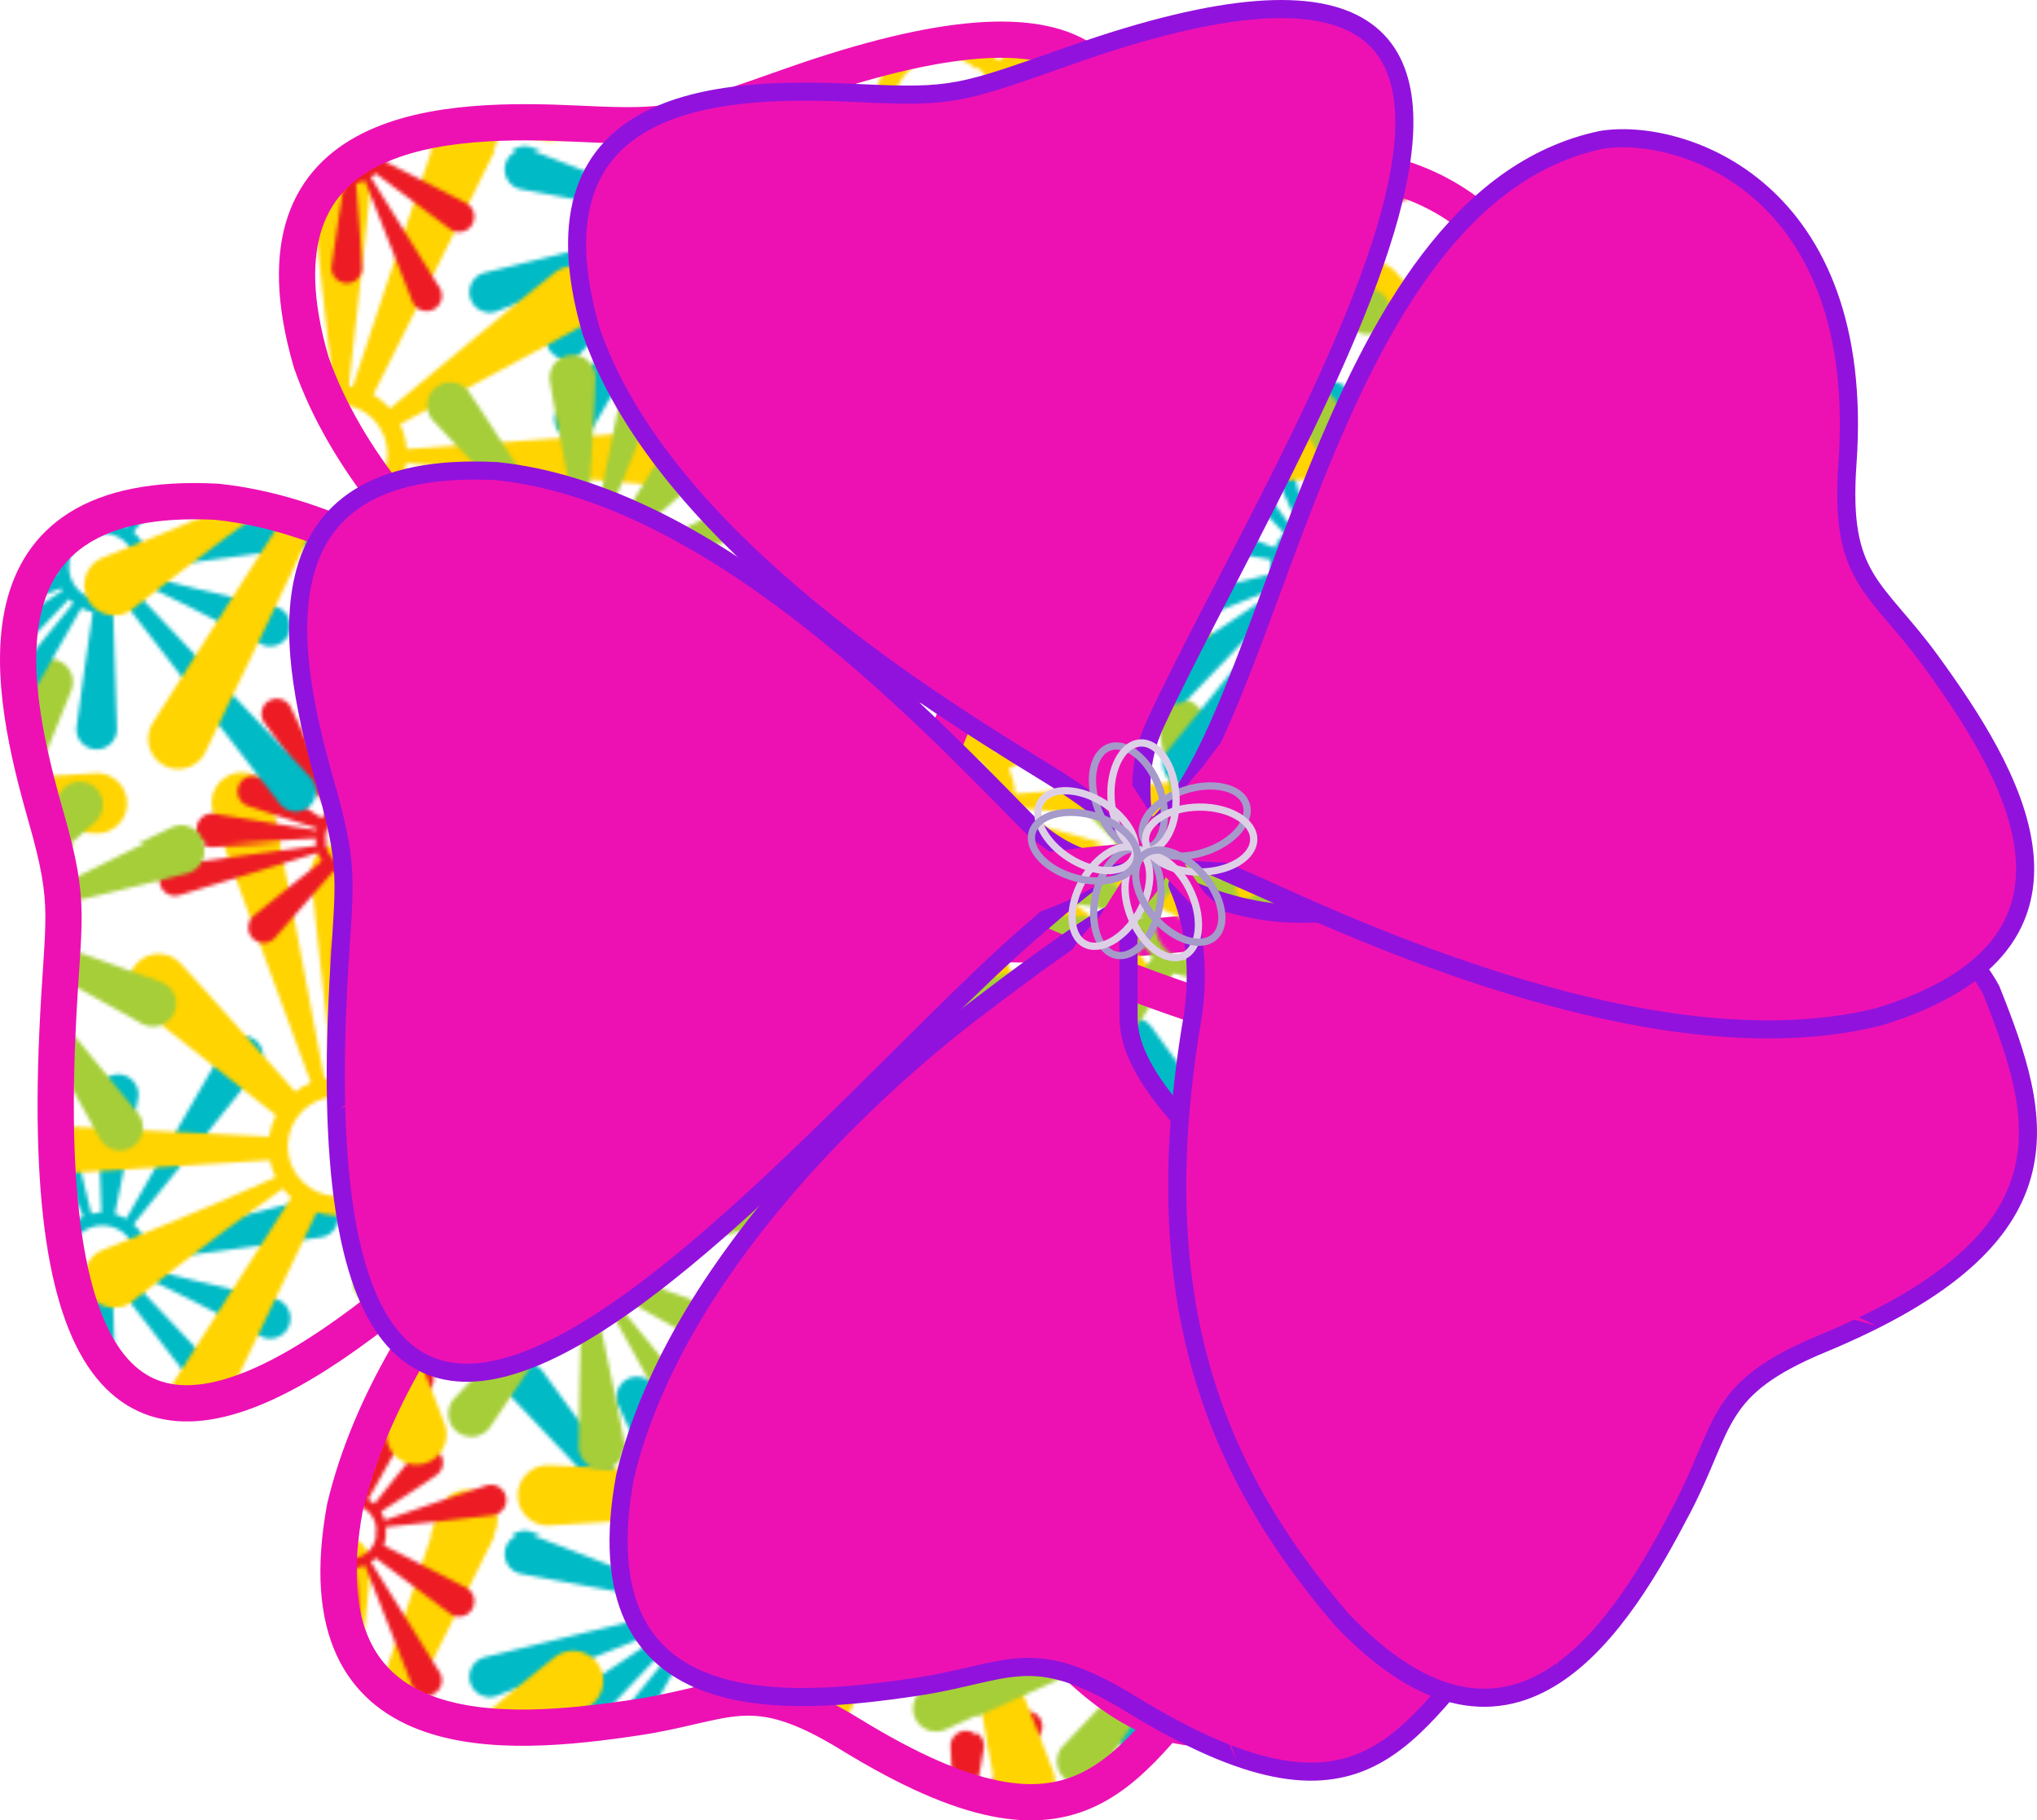 <?xml version="1.0" encoding="iso-8859-1"?>
<!-- Generator: Adobe Illustrator 21.1.0, SVG Export Plug-In . SVG Version: 6.00 Build 0)  -->
<svg version="1.1" id="Layer_1" xmlns="http://www.w3.org/2000/svg" xmlns:xlink="http://www.w3.org/1999/xlink" x="0px" y="0px"
	 viewBox="0 0 561.925 502.239" style="enable-background:new 0 0 561.925 502.239;" xml:space="preserve">
<pattern  x="-65.669" y="-340.345" width="334.213" height="190.18" patternUnits="userSpaceOnUse" id="Bugaboo" viewBox="125.734 -361.64 334.213 190.18" style="overflow:visible;">
	<g>
		<rect x="125.734" y="-361.64" style="fill:none;" width="334.213" height="190.18"/>
		<g>
			<path style="fill:#00BAC6;" d="M438.308-133.569c-1.043,2.906-4.255,4.424-7.168,3.379c-0.674-0.242-16.579-8.967-32.584-16.604
				c-0.451,1.045-1.022,2.029-1.719,2.904c0,0,46.422,49.042,47.572,50.407c0.963,1.143,1.424,2.594,1.299,4.084
				c-0.127,1.496-0.826,2.844-1.969,3.811c-1.146,0.965-2.596,1.426-4.088,1.301c-1.49-0.127-2.845-0.828-3.811-1.969
				c-1.142-1.359-42.258-54.731-42.258-54.731c-1.178,0.736-2.475,1.293-3.854,1.621c0,0,1.088,30.917,1.049,32.466
				c-0.039,1.496-0.66,2.887-1.746,3.918c-1.082,1.031-2.505,1.574-4.001,1.539c-0.112-0.008-0.222-0.01-0.331-0.02
				c-2.953-0.248-5.203-2.768-5.127-5.727c0.041-1.535,4.531-32.114,4.531-32.114c-1.125-0.236-2.19-0.613-3.18-1.123
				c0,0-25.19,44.38-26.408,46.149c-1.14,1.65-3.09,2.57-5.09,2.398c-0.967-0.082-1.902-0.418-2.705-0.973
				c-1.23-0.852-2.061-2.129-2.327-3.602c-0.271-1.473,0.051-2.961,0.899-4.193c1.221-1.762,33.455-41.181,33.455-41.181
				c-0.425-0.344-0.822-0.723-1.201-1.115c-10.191,10.768-25.463,26.878-26.309,27.591c-2.363,1.992-5.902,1.695-7.896-0.666
				c-1.991-2.359-1.691-5.9,0.669-7.894c0.849-0.713,19.423-13.143,31.755-21.377c-0.125-0.209-0.26-0.416-0.375-0.633
				c0,0-45.473,18.229-47.217,18.785c-0.709,0.229-1.443,0.312-2.181,0.248c-2.263-0.191-4.174-1.709-4.864-3.873
				c-0.456-1.424-0.331-2.943,0.352-4.271c0.686-1.332,1.849-2.316,3.273-2.773c1.742-0.559,49.343-11.994,49.343-11.994
				c-0.165-1.02-0.224-2.074-0.134-3.15c0.025-0.293,0.073-0.58,0.117-0.865c0,0-37.516-6.635-39.398-7.17
				c-2.969-0.844-4.699-3.947-3.855-6.92c0.732-2.573,3.193-4.28,5.855-4.055c0.357,0.03,0.717,0.094,1.065,0.193
				c1.883,0.535,37.314,14.633,37.314,14.633c0.67-1.48,1.607-2.811,2.752-3.924c0,0-44.095-46.308-45.478-47.945
				c-0.966-1.145-1.427-2.596-1.301-4.086c0.127-1.493,0.825-2.845,1.969-3.809c1.146-0.965,2.596-1.429,4.086-1.303
				c1.491,0.127,2.845,0.828,3.809,1.972c1.388,1.641,38.943,53.564,38.943,53.564c0.539-0.348,1.109-0.645,1.693-0.908
				c-7.186-15.739-19.527-42.794-19.765-43.488c-1.005-2.923,0.556-6.118,3.476-7.122c2.922-1.005,6.115,0.554,7.12,3.479
				c0.237,0.689,7.27,29.586,11.356,46.395c0.889-0.221,1.805-0.379,2.749-0.398c0,0-1.11-31.085-0.95-32.976
				c0.26-3.079,2.976-5.372,6.057-5.11c3.076,0.261,5.369,2.978,5.108,6.056c-0.161,1.9-6.515,32.491-6.515,32.491
				c1.117,0.307,2.164,0.764,3.135,1.338c0,0,26.371-46.34,27.595-48.125c1.136-1.661,3.093-2.587,5.101-2.417
				c0.958,0.081,1.887,0.414,2.686,0.961c2.548,1.747,3.204,5.241,1.455,7.79c-1.224,1.787-34.818,43.273-34.818,43.273
				c1.429,1.281,2.566,2.867,3.311,4.654c0,0,45.028-11.795,46.576-12.084c0.5-0.092,1.008-0.117,1.51-0.074
				c2.499,0.211,4.568,2.08,5.028,4.549c0.277,1.471-0.037,2.961-0.881,4.199c-0.846,1.232-2.121,2.064-3.593,2.34
				c-1.553,0.293-47.678,6.424-47.678,6.424c-0.008,0.213-0.006,0.424-0.025,0.639c-0.047,0.561-0.145,1.102-0.262,1.639
				c17.107,4.527,34.934,8.16,35.613,8.402C437.835-139.69,439.352-136.479,438.308-133.569z M395.997-151.082
				c0.431-5.086-3.358-9.576-8.445-10.008c-5.089-0.432-9.58,3.359-10.01,8.445c-0.432,5.09,3.357,9.58,8.446,10.012
				C391.075-142.202,395.565-145.991,395.997-151.082z"/>
			<path style="fill:#FFD400;" d="M382.863-142.553c-2.299-3.973-0.945-9.076,3.032-11.383c0.921-0.533,24.681-9.59,48.692-20.451
				c-0.755-1.515-1.322-3.105-1.65-4.738c0,0-87.744,5.725-90.397,5.725c-2.225,0-4.314-0.867-5.888-2.439
				c-1.575-1.575-2.44-3.664-2.44-5.887c0.003-2.227,0.866-4.317,2.441-5.893c1.572-1.571,3.666-2.438,5.889-2.438
				c2.639,0.004,90.219,4.457,90.219,4.457c0.289-2.045,0.9-4.052,1.85-5.933c0,0-36.162-28.398-37.884-29.929
				c-1.663-1.476-2.646-3.515-2.777-5.734c-0.134-2.22,0.612-4.358,2.088-6.021c0.114-0.125,0.224-0.246,0.339-0.362
				c3.113-3.112,8.131-3.255,11.42-0.331c1.703,1.519,32.135,35.928,32.135,35.928c1.347-1.051,2.797-1.899,4.326-2.535
				c0,0-26.27-71.152-27.111-74.232c-0.783-2.877,0.041-5.972,2.151-8.082c1.021-1.02,2.298-1.76,3.699-2.141
				c2.147-0.583,4.393-0.298,6.321,0.808c1.934,1.106,3.316,2.897,3.902,5.044c0.834,3.075,14.711,77.477,14.711,77.477
				c0.799-0.156,1.609-0.243,2.42-0.296c-2.463-21.899-6.127-54.69-6.127-56.334c0.001-4.593,3.733-8.331,8.325-8.331
				c4.592,0,8.327,3.736,8.327,8.328c-0.002,1.647-3.688,34.66-6.154,56.562c0.359,0.06,0.723,0.104,1.078,0.181
				c0,0,22.88-69.127,23.919-71.642c0.422-1.025,1.029-1.941,1.807-2.717c2.387-2.386,5.943-3.101,9.062-1.812
				c2.057,0.847,3.662,2.443,4.516,4.495c0.857,2.056,0.859,4.318,0.014,6.376c-1.035,2.517-33.672,67.547-33.672,67.547
				c1.318,0.791,2.572,1.732,3.707,2.867c0.311,0.31,0.588,0.64,0.871,0.964c0,0,43.496-36.258,45.908-37.882
				c3.805-2.565,8.992-1.555,11.559,2.253c2.221,3.298,1.799,7.729-1.01,10.537c-0.377,0.376-0.793,0.724-1.24,1.024
				c-2.412,1.624-52.389,28.361-52.389,28.361c1.043,2.183,1.654,4.52,1.82,6.885c0,0,78.478-5.7,81.664-5.703
				c2.225,0,4.316,0.868,5.887,2.439c1.576,1.575,2.444,3.664,2.441,5.888c-0.002,2.227-0.865,4.318-2.435,5.89
				c-1.574,1.571-3.668,2.438-5.891,2.438c-3.193,0.003-81.783-7.105-81.783-7.105c-0.121,0.944-0.33,1.876-0.592,2.796
				c24.767,6.922,67.33,18.836,68.346,19.23c4.283,1.662,6.418,6.496,4.76,10.775c-1.658,4.281-6.49,6.414-10.777,4.754
				c-1.01-0.391-40.576-20.1-63.584-31.569c-0.604,1.222-1.305,2.41-2.186,3.503c0,0,36.375,28.533,38.369,30.529
				c3.248,3.246,3.25,8.529,0,11.777c-3.244,3.246-8.527,3.244-11.775-0.002c-2.004-2.006-30.664-38.543-30.664-38.543
				c-1.42,0.975-2.941,1.727-4.523,2.277c0,0,22.625,56.171,23.479,59.273c0.799,2.883-0.025,5.992-2.145,8.111
				c-1.01,1.01-2.277,1.746-3.666,2.131c-4.428,1.219-9.023-1.385-10.244-5.814c-0.855-3.104-11.043-62.825-11.043-62.825
				c-2.825,0.393-5.718,0.166-8.46-0.701c0,0-29.764,62.452-30.918,64.489c-0.373,0.656-0.832,1.258-1.361,1.787
				c-2.635,2.635-6.743,3.195-9.99,1.35c-1.934-1.094-3.326-2.881-3.924-5.023c-0.59-2.143-0.312-4.389,0.787-6.326
				c1.154-2.041,38.402-60.315,38.402-60.315c-0.235-0.211-0.479-0.414-0.704-0.639c-0.591-0.592-1.112-1.223-1.608-1.869
				c-21.541,15.092-41.356,31.213-42.283,31.752C390.271-137.225,385.167-138.581,382.863-142.553z M441.914-173.182
				c5.365,5.365,14.1,5.365,19.464,0c5.369-5.369,5.367-14.103,0.002-19.467c-5.368-5.368-14.1-5.368-19.469,0
				C436.547-187.285,436.546-178.551,441.914-173.182z"/>
			<path style="fill:#A6CE39;" d="M562.319-87.8c-2.891,1.988-6.861,1.258-8.855-1.637c-0.461-0.67-16.506-29.857-26.207-47.518
				c-1.109,0.665-2.289,1.192-3.514,1.539c0,0,6.928,32.676,7.086,34.697c0.131,1.695-0.406,3.34-1.512,4.631
				c-1.107,1.295-2.648,2.078-4.344,2.209c-1.695,0.131-3.342-0.404-4.635-1.512c-1.289-1.104-2.074-2.648-2.209-4.344
				c-0.152-2.012,0.688-35.163,0.688-35.163c-1.576-0.101-3.141-0.447-4.631-1.06c0,0-19.506,29.247-20.57,30.649
				c-1.027,1.355-2.523,2.227-4.207,2.457c-1.686,0.232-3.359-0.209-4.713-1.236c-0.102-0.078-0.201-0.154-0.297-0.236
				c-2.555-2.188-2.963-6.004-0.928-8.686c1.057-1.387,25.482-26.62,25.482-26.62c-0.881-0.965-1.613-2.021-2.19-3.148
				c0,0-52.678,24.239-54.977,25.062c-2.146,0.768-4.554,0.322-6.287-1.16c-0.838-0.719-1.479-1.65-1.852-2.693
				c-0.572-1.603-0.486-3.332,0.24-4.866c0.73-1.54,2.015-2.699,3.614-3.274c2.294-0.819,58.185-15.801,58.185-15.801
				c-0.166-0.6-0.279-1.212-0.369-1.828c-16.545,3.175-41.322,7.908-42.576,8.006c-3.501,0.271-6.571-2.352-6.843-5.852
				c-0.272-3.501,2.354-6.569,5.854-6.841c1.254-0.097,26.639,0.76,43.477,1.339c0.025-0.275,0.037-0.553,0.076-0.83
				c0,0-28.271-5.02-30.25-5.664c-0.807-0.263-1.539-0.67-2.178-1.216c-1.961-1.68-2.715-4.348-1.918-6.802
				c0.523-1.617,1.647-2.936,3.158-3.709c1.518-0.775,3.24-0.91,4.859-0.388c1.98,0.641,27.705,13.34,27.705,13.34
				c0.525-1.05,1.168-2.062,1.965-2.993c0.219-0.256,0.455-0.485,0.684-0.721c0,0-30.211-31.007-31.594-32.751
				c-2.18-2.748-1.717-6.763,1.035-8.945c2.381-1.885,5.783-1.829,8.09,0.147c0.309,0.267,0.6,0.561,0.853,0.883
				c1.381,1.744,24.725,38.253,24.725,38.253c1.6-0.921,3.344-1.527,5.137-1.793c0,0-7.258-37.165-7.447-39.594
				c-0.133-1.697,0.404-3.342,1.51-4.631c1.107-1.295,2.648-2.08,4.344-2.209c1.697-0.131,3.342,0.401,4.633,1.509
				c1.291,1.104,2.076,2.648,2.209,4.344c0.19,2.434-2.308,40.442-2.308,40.442c0.728,0.038,1.449,0.141,2.168,0.286
				c3.809-19.289,10.367-52.436,10.607-53.235c1.016-3.364,4.572-5.276,7.934-4.267c3.361,1.011,5.273,4.566,4.262,7.932
				c-0.238,0.795-12.918,32.121-20.299,50.338c0.967,0.387,1.916,0.853,2.801,1.459c0,0,13.416-22.253,14.816-23.892
				c2.283-2.667,6.309-2.982,8.979-0.697c2.666,2.281,2.977,6.308,0.695,8.977c-1.41,1.646-21.381,18.492-21.381,18.492
				c0.826,1.025,1.49,2.141,2.002,3.313c0,0,38.08-19.126,40.393-19.963c2.149-0.777,4.568-0.335,6.309,1.153
				c0.83,0.711,1.467,1.635,1.84,2.671c1.191,3.302-0.52,6.959-3.824,8.152c-2.314,0.836-43.836,10.693-43.836,10.693
				c0.469,2.13,0.467,4.348-0.033,6.489c0,0,34.953,12.33,36.574,13.091c0.521,0.245,1.01,0.559,1.443,0.933
				c2.164,1.852,2.834,4.949,1.621,7.533c-0.719,1.538-2,2.707-3.598,3.287c-1.598,0.576-3.326,0.498-4.867-0.223
				c-1.627-0.762-33.838-19.041-33.838-19.041c-0.144,0.19-0.287,0.387-0.445,0.574c-0.416,0.484-0.865,0.919-1.328,1.335
				c12.777,15.527,33.975,41.288,34.439,41.962C565.942-93.761,565.21-89.79,562.319-87.8z M527.741-142.611
				c3.771-4.407,3.254-11.064-1.152-14.835c-4.41-3.774-11.066-3.258-14.838,1.149c-3.775,4.41-3.258,11.067,1.152,14.842
				C517.311-137.683,523.968-138.201,527.741-142.611z"/>
			<path style="fill:#ED1C24;" d="M478.118-222.828c-2.082,1.064-4.643,0.24-5.711-1.844c-0.244-0.483-8.33-21.151-13.217-33.655
				c-0.79,0.343-1.616,0.59-2.455,0.714c0,0,1.761,22.186,1.69,23.535c-0.059,1.132-0.557,2.173-1.397,2.93
				c-0.843,0.76-1.929,1.145-3.061,1.085c-1.131-0.06-2.173-0.555-2.931-1.397c-0.758-0.841-1.143-1.93-1.085-3.062
				c0.072-1.342,3.486-23.172,3.486-23.172c-1.032-0.204-2.038-0.567-2.97-1.101c0,0-15.408,17.642-16.232,18.478
				c-0.796,0.806-1.859,1.252-2.992,1.259c-1.134,0.009-2.201-0.427-3.008-1.221c-0.059-0.062-0.119-0.121-0.175-0.185
				c-1.499-1.665-1.439-4.221,0.136-5.817c0.818-0.826,19.131-15.392,19.131-15.392c-0.498-0.714-0.891-1.474-1.174-2.27
				c0,0-36.896,11.474-38.485,11.819c-1.483,0.321-3.036-0.18-4.054-1.31c-0.491-0.546-0.834-1.216-0.992-1.938
				c-0.238-1.109-0.033-2.244,0.58-3.196c0.615-0.953,1.564-1.608,2.67-1.851c1.586-0.343,39.805-5.424,39.805-5.424
				c-0.057-0.409-0.08-0.824-0.085-1.239c-11.206,0.672-27.985,1.663-28.821,1.619c-2.337-0.123-4.141-2.119-4.018-4.456
				c0.123-2.336,2.123-4.139,4.458-4.016c0.838,0.045,17.534,2.8,28.61,4.634c0.041-0.18,0.072-0.362,0.121-0.542
				c0,0-18.246-5.754-19.498-6.35c-0.51-0.244-0.958-0.576-1.334-0.992c-1.15-1.278-1.418-3.105-0.681-4.659
				c0.487-1.023,1.342-1.798,2.407-2.179c1.069-0.381,2.22-0.321,3.244,0.163c1.254,0.595,17.154,11.203,17.154,11.203
				c0.438-0.648,0.949-1.263,1.557-1.809c0.166-0.15,0.342-0.281,0.514-0.417c0,0-17.287-23.092-18.051-24.363
				c-1.203-2.003-0.551-4.616,1.455-5.82c1.736-1.041,3.978-0.71,5.332,0.795c0.182,0.202,0.348,0.422,0.488,0.656
				c0.763,1.272,13.038,27.405,13.038,27.405c1.137-0.47,2.342-0.721,3.548-0.742c0,0-1.591-25.181-1.507-26.801
				c0.059-1.133,0.557-2.173,1.397-2.93c0.843-0.76,1.929-1.146,3.06-1.085c1.133,0.06,2.173,0.553,2.931,1.396
				c0.758,0.841,1.145,1.929,1.086,3.06c-0.084,1.625-5.012,26.523-5.012,26.523c0.477,0.088,0.944,0.219,1.407,0.376
				c4.181-12.416,11.37-33.751,11.599-34.259c0.961-2.135,3.475-3.092,5.609-2.135c2.133,0.957,3.09,3.472,2.131,5.607
				c-0.227,0.505-11.305,20.108-17.75,31.509c0.605,0.339,1.191,0.729,1.723,1.205c0,0,10.783-13.546,11.85-14.508
				c1.738-1.565,4.426-1.427,5.992,0.313c1.565,1.737,1.424,4.424-0.314,5.991c-1.072,0.967-15.721,10.374-15.721,10.374
				c0.457,0.749,0.801,1.542,1.037,2.362c0,0,26.809-9.354,28.408-9.707c1.488-0.328,3.049,0.173,4.07,1.306
				c0.486,0.542,0.828,1.207,0.984,1.923c0.504,2.284-0.943,4.553-3.228,5.058c-1.604,0.352-29.885,3.286-29.885,3.286
				c0.125,1.446-0.066,2.912-0.582,4.283c0,0,22.031,11.16,23.037,11.802c0.324,0.207,0.619,0.457,0.873,0.742
				c1.27,1.41,1.445,3.514,0.422,5.116c-0.607,0.955-1.557,1.616-2.66,1.863c-1.107,0.242-2.242,0.042-3.197-0.569
				c-1.01-0.643-20.715-15.496-20.715-15.496c-0.113,0.113-0.223,0.232-0.344,0.341c-0.316,0.284-0.652,0.532-0.993,0.767
				c7.103,11.362,18.888,30.21,19.138,30.695C481.026-226.455,480.2-223.893,478.118-222.828z M459.997-262.024
				c2.873-2.586,3.103-7.027,0.518-9.9c-2.589-2.874-7.031-3.105-9.903-0.52c-2.874,2.589-3.107,7.031-0.518,9.905
				C452.682-259.665,457.123-259.435,459.997-262.024z"/>
		</g>
		<g>
			<path style="fill:#FFD400;" d="M215.757-47.463c-2.299-3.973-0.945-9.076,3.032-11.383c0.921-0.533,24.681-9.59,48.692-20.451
				c-0.755-1.515-1.322-3.104-1.65-4.738c0,0-87.744,5.725-90.396,5.725c-2.225,0-4.314-0.867-5.887-2.44
				c-1.576-1.575-2.441-3.664-2.441-5.887c0.003-2.227,0.867-4.317,2.441-5.893c1.572-1.571,3.666-2.438,5.889-2.438
				c2.639,0.004,90.219,4.457,90.219,4.457c0.289-2.045,0.9-4.052,1.85-5.933c0,0-36.162-28.397-37.884-29.929
				c-1.663-1.476-2.646-3.515-2.777-5.734c-0.134-2.22,0.612-4.358,2.088-6.02c0.114-0.125,0.224-0.246,0.339-0.362
				c3.113-3.112,8.131-3.255,11.42-0.331c1.703,1.519,32.135,35.928,32.135,35.928c1.347-1.051,2.797-1.899,4.326-2.535
				c0,0-26.271-71.152-27.111-74.232c-0.783-2.877,0.041-5.972,2.151-8.082c1.021-1.02,2.298-1.76,3.699-2.141
				c2.147-0.583,4.394-0.298,6.321,0.808c1.934,1.107,3.316,2.898,3.902,5.044c0.834,3.075,14.711,77.476,14.711,77.476
				c0.799-0.156,1.609-0.243,2.42-0.296c-2.463-21.898-6.127-54.689-6.127-56.334c0.001-4.593,3.733-8.331,8.325-8.331
				s8.327,3.736,8.327,8.328c-0.002,1.647-3.688,34.66-6.154,56.562c0.359,0.06,0.723,0.104,1.078,0.181
				c0,0,22.88-69.127,23.919-71.642c0.422-1.024,1.029-1.94,1.807-2.717c2.387-2.386,5.943-3.101,9.062-1.812
				c2.057,0.847,3.662,2.443,4.516,4.495c0.858,2.056,0.859,4.318,0.014,6.376c-1.035,2.517-33.672,67.547-33.672,67.547
				c1.318,0.791,2.572,1.732,3.707,2.867c0.31,0.309,0.588,0.64,0.871,0.964c0,0,43.496-36.258,45.908-37.882
				c3.805-2.565,8.992-1.555,11.559,2.253c2.221,3.298,1.799,7.729-1.01,10.537c-0.377,0.376-0.793,0.724-1.24,1.024
				c-2.412,1.624-52.389,28.361-52.389,28.361c1.043,2.183,1.654,4.52,1.82,6.885c0,0,78.478-5.7,81.664-5.703
				c2.225,0,4.316,0.868,5.887,2.439c1.576,1.575,2.443,3.664,2.441,5.888c-0.002,2.227-0.865,4.318-2.436,5.89
				c-1.574,1.571-3.668,2.438-5.891,2.438c-3.193,0.003-81.783-7.105-81.783-7.105c-0.121,0.944-0.33,1.876-0.592,2.796
				c24.768,6.922,67.33,18.836,68.346,19.231c4.283,1.662,6.418,6.496,4.76,10.775c-1.658,4.281-6.49,6.414-10.777,4.754
				c-1.01-0.391-40.576-20.1-63.584-31.569c-0.604,1.222-1.305,2.41-2.186,3.503c0,0,36.375,28.533,38.369,30.529
				c3.248,3.246,3.25,8.529,0,11.777c-3.244,3.246-8.527,3.244-11.775-0.002c-2.004-2.006-30.664-38.543-30.664-38.543
				c-1.42,0.975-2.941,1.727-4.523,2.277c0,0,22.625,56.171,23.478,59.272c0.799,2.883-0.025,5.992-2.145,8.111
				c-1.01,1.01-2.277,1.746-3.666,2.131c-4.428,1.219-9.023-1.385-10.244-5.814c-0.855-3.104-11.043-62.825-11.043-62.825
				c-2.825,0.393-5.718,0.166-8.46-0.701c0,0-29.764,62.452-30.918,64.489c-0.373,0.656-0.832,1.258-1.361,1.787
				c-2.635,2.635-6.743,3.195-9.99,1.35c-1.934-1.094-3.326-2.881-3.924-5.023c-0.59-2.143-0.311-4.389,0.787-6.326
				c1.154-2.041,38.402-60.315,38.402-60.315c-0.235-0.211-0.479-0.414-0.704-0.639c-0.591-0.592-1.112-1.223-1.608-1.869
				c-21.541,15.092-41.356,31.213-42.283,31.752C223.165-42.135,218.061-43.491,215.757-47.463z M274.808-78.092
				c5.365,5.365,14.1,5.365,19.464,0c5.369-5.369,5.367-14.103,0.002-19.467c-5.368-5.368-14.1-5.368-19.469,0
				C269.44-92.195,269.439-83.461,274.808-78.092z"/>
			<path style="fill:#ED1C24;" d="M311.012-127.738c-2.082,1.064-4.643,0.24-5.711-1.844c-0.244-0.483-8.33-21.151-13.217-33.655
				c-0.79,0.343-1.616,0.59-2.455,0.714c0,0,1.761,22.186,1.69,23.535c-0.059,1.132-0.557,2.173-1.397,2.93
				c-0.843,0.76-1.929,1.145-3.062,1.085c-1.131-0.061-2.172-0.555-2.931-1.397c-0.757-0.841-1.143-1.93-1.085-3.062
				c0.072-1.342,3.486-23.172,3.486-23.172c-1.032-0.204-2.038-0.567-2.97-1.101c0,0-15.408,17.642-16.233,18.479
				c-0.795,0.806-1.858,1.252-2.991,1.259c-1.134,0.009-2.202-0.427-3.008-1.221c-0.059-0.062-0.119-0.121-0.175-0.184
				c-1.499-1.665-1.44-4.221,0.136-5.817c0.818-0.826,19.131-15.392,19.131-15.392c-0.498-0.714-0.89-1.474-1.174-2.27
				c0,0-36.895,11.474-38.485,11.819c-1.483,0.321-3.036-0.18-4.054-1.31c-0.491-0.546-0.834-1.216-0.992-1.938
				c-0.238-1.109-0.033-2.244,0.58-3.196c0.614-0.953,1.563-1.608,2.67-1.851c1.586-0.343,39.805-5.424,39.805-5.424
				c-0.057-0.409-0.081-0.824-0.085-1.239c-11.206,0.672-27.985,1.663-28.821,1.619c-2.337-0.123-4.14-2.119-4.018-4.456
				c0.122-2.336,2.123-4.139,4.458-4.016c0.838,0.045,17.535,2.8,28.61,4.634c0.042-0.18,0.072-0.362,0.121-0.542
				c0,0-18.246-5.754-19.498-6.35c-0.51-0.244-0.958-0.576-1.334-0.992c-1.149-1.278-1.419-3.105-0.681-4.659
				c0.487-1.023,1.342-1.798,2.407-2.179c1.07-0.381,2.22-0.321,3.244,0.163c1.254,0.595,17.155,11.203,17.155,11.203
				c0.438-0.648,0.949-1.263,1.557-1.809c0.166-0.15,0.342-0.281,0.514-0.417c0,0-17.288-23.092-18.051-24.363
				c-1.203-2.003-0.55-4.616,1.455-5.82c1.736-1.041,3.979-0.71,5.332,0.795c0.182,0.202,0.348,0.422,0.489,0.656
				c0.762,1.273,13.038,27.405,13.038,27.405c1.137-0.47,2.342-0.721,3.548-0.742c0,0-1.591-25.181-1.507-26.801
				c0.059-1.133,0.557-2.173,1.397-2.93c0.843-0.76,1.929-1.145,3.06-1.085c1.133,0.06,2.173,0.553,2.931,1.396
				c0.758,0.841,1.145,1.929,1.086,3.06c-0.084,1.625-5.012,26.522-5.012,26.522c0.477,0.088,0.944,0.219,1.407,0.376
				c4.181-12.416,11.37-33.751,11.599-34.259c0.961-2.135,3.475-3.092,5.609-2.135c2.133,0.957,3.09,3.472,2.131,5.607
				c-0.227,0.505-11.305,20.108-17.75,31.509c0.605,0.339,1.191,0.729,1.723,1.205c0,0,10.783-13.546,11.85-14.508
				c1.738-1.564,4.426-1.427,5.992,0.314c1.564,1.737,1.424,4.424-0.314,5.991c-1.072,0.967-15.721,10.374-15.721,10.374
				c0.457,0.749,0.801,1.542,1.037,2.362c0,0,26.809-9.354,28.408-9.707c1.488-0.328,3.049,0.173,4.07,1.306
				c0.486,0.542,0.828,1.207,0.984,1.923c0.504,2.284-0.943,4.553-3.229,5.058c-1.603,0.352-29.885,3.286-29.885,3.286
				c0.125,1.446-0.067,2.912-0.582,4.283c0,0,22.031,11.16,23.037,11.802c0.324,0.207,0.619,0.457,0.873,0.742
				c1.27,1.41,1.445,3.514,0.422,5.116c-0.608,0.955-1.557,1.616-2.66,1.863c-1.107,0.242-2.242,0.042-3.197-0.569
				c-1.01-0.643-20.715-15.496-20.715-15.496c-0.113,0.113-0.223,0.231-0.344,0.341c-0.316,0.284-0.652,0.532-0.993,0.767
				c7.102,11.362,18.888,30.21,19.138,30.695C313.92-131.365,313.094-128.803,311.012-127.738z M292.891-166.934
				c2.873-2.586,3.103-7.027,0.519-9.9c-2.589-2.874-7.031-3.105-9.903-0.52c-2.874,2.589-3.107,7.031-0.517,9.905
				C285.575-164.576,290.017-164.345,292.891-166.934z"/>
		</g>
		<g>
			<path style="fill:#FFD400;" d="M48.65-142.553c-2.299-3.973-0.945-9.076,3.032-11.383c0.921-0.533,24.681-9.59,48.692-20.451
				c-0.755-1.515-1.322-3.105-1.65-4.738c0,0-87.744,5.725-90.396,5.725c-2.225,0-4.314-0.867-5.887-2.439
				C0.865-177.415,0-179.504,0-181.727c0.003-2.227,0.867-4.317,2.441-5.893c1.572-1.571,3.666-2.438,5.889-2.438
				c2.639,0.004,90.219,4.457,90.219,4.457c0.289-2.045,0.9-4.052,1.85-5.933c0,0-36.162-28.398-37.884-29.929
				c-1.663-1.476-2.646-3.515-2.777-5.734c-0.134-2.22,0.612-4.358,2.088-6.021c0.114-0.125,0.224-0.246,0.339-0.362
				c3.113-3.112,8.131-3.255,11.42-0.331c1.703,1.519,32.135,35.928,32.135,35.928c1.347-1.051,2.797-1.899,4.326-2.535
				c0,0-26.271-71.152-27.111-74.232c-0.783-2.877,0.041-5.972,2.151-8.082c1.021-1.02,2.298-1.76,3.699-2.141
				c2.147-0.583,4.393-0.298,6.321,0.808c1.934,1.106,3.316,2.897,3.902,5.044c0.834,3.075,14.711,77.477,14.711,77.477
				c0.799-0.156,1.609-0.243,2.42-0.296c-2.463-21.899-6.127-54.69-6.127-56.334c0.001-4.593,3.733-8.331,8.325-8.331
				c4.592,0,8.327,3.736,8.327,8.328c-0.002,1.647-3.687,34.66-6.154,56.562c0.359,0.06,0.723,0.104,1.078,0.181
				c0,0,22.88-69.127,23.919-71.642c0.422-1.025,1.029-1.941,1.807-2.717c2.387-2.386,5.943-3.101,9.063-1.812
				c2.057,0.847,3.662,2.443,4.516,4.495c0.857,2.056,0.859,4.318,0.014,6.376c-1.035,2.517-33.672,67.547-33.672,67.547
				c1.318,0.791,2.572,1.732,3.707,2.867c0.311,0.31,0.588,0.64,0.871,0.964c0,0,43.496-36.258,45.908-37.882
				c3.805-2.565,8.992-1.555,11.559,2.253c2.221,3.298,1.799,7.729-1.01,10.537c-0.377,0.376-0.793,0.724-1.24,1.024
				c-2.412,1.624-52.389,28.361-52.389,28.361c1.043,2.183,1.654,4.52,1.82,6.885c0,0,78.478-5.7,81.664-5.703
				c2.225,0,4.316,0.868,5.887,2.439c1.576,1.575,2.443,3.664,2.441,5.888c-0.002,2.227-0.865,4.318-2.435,5.89
				c-1.574,1.571-3.668,2.438-5.891,2.438c-3.193,0.003-81.783-7.105-81.783-7.105c-0.121,0.944-0.33,1.876-0.592,2.796
				c24.768,6.922,67.33,18.836,68.346,19.23c4.283,1.662,6.418,6.496,4.76,10.775c-1.658,4.281-6.49,6.414-10.777,4.754
				c-1.01-0.391-40.576-20.1-63.584-31.569c-0.604,1.222-1.305,2.41-2.186,3.503c0,0,36.375,28.533,38.369,30.529
				c3.248,3.246,3.25,8.529,0,11.777c-3.244,3.246-8.527,3.244-11.775-0.002c-2.004-2.006-30.664-38.543-30.664-38.543
				c-1.42,0.975-2.941,1.727-4.524,2.277c0,0,22.625,56.171,23.478,59.273c0.799,2.883-0.025,5.992-2.145,8.111
				c-1.01,1.01-2.277,1.746-3.666,2.131c-4.428,1.219-9.023-1.385-10.244-5.814c-0.855-3.104-11.043-62.825-11.043-62.825
				c-2.825,0.393-5.718,0.166-8.46-0.701c0,0-29.764,62.452-30.918,64.489c-0.373,0.656-0.832,1.258-1.361,1.787
				c-2.635,2.635-6.743,3.195-9.99,1.35c-1.934-1.094-3.326-2.881-3.924-5.023c-0.59-2.143-0.312-4.389,0.787-6.326
				c1.154-2.041,38.402-60.315,38.402-60.315c-0.235-0.211-0.479-0.414-0.704-0.639c-0.591-0.592-1.112-1.223-1.608-1.869
				c-21.541,15.092-41.356,31.213-42.283,31.752C56.059-137.225,50.954-138.581,48.65-142.553z M107.701-173.182
				c5.365,5.365,14.1,5.365,19.464,0c5.369-5.369,5.367-14.103,0.002-19.467c-5.368-5.368-14.1-5.368-19.469,0
				C102.334-187.285,102.333-178.551,107.701-173.182z"/>
			<path style="fill:#A6CE39;" d="M228.106-87.8c-2.891,1.988-6.861,1.258-8.855-1.637c-0.461-0.67-16.506-29.857-26.207-47.518
				c-1.109,0.665-2.289,1.192-3.514,1.539c0,0,6.928,32.676,7.086,34.697c0.131,1.695-0.406,3.34-1.512,4.631
				c-1.107,1.295-2.648,2.078-4.344,2.209c-1.695,0.131-3.342-0.404-4.635-1.512c-1.289-1.104-2.074-2.648-2.209-4.344
				c-0.152-2.012,0.687-35.163,0.687-35.163c-1.576-0.101-3.141-0.447-4.631-1.06c0,0-19.506,29.247-20.57,30.649
				c-1.027,1.355-2.523,2.227-4.207,2.457c-1.686,0.232-3.359-0.209-4.713-1.236c-0.102-0.078-0.201-0.154-0.297-0.236
				c-2.555-2.188-2.963-6.004-0.928-8.686c1.057-1.387,25.482-26.62,25.482-26.62c-0.881-0.965-1.613-2.021-2.189-3.148
				c0,0-52.678,24.239-54.977,25.062c-2.146,0.768-4.554,0.322-6.288-1.16c-0.838-0.719-1.478-1.65-1.852-2.693
				c-0.571-1.603-0.486-3.332,0.241-4.866c0.73-1.54,2.014-2.699,3.614-3.274c2.294-0.819,58.185-15.801,58.185-15.801
				c-0.166-0.6-0.279-1.212-0.369-1.828c-16.545,3.175-41.322,7.908-42.576,8.006c-3.501,0.271-6.571-2.352-6.843-5.852
				c-0.272-3.501,2.354-6.569,5.854-6.841c1.254-0.097,26.639,0.76,43.477,1.339c0.025-0.275,0.037-0.553,0.076-0.83
				c0,0-28.271-5.02-30.25-5.664c-0.807-0.263-1.539-0.67-2.178-1.216c-1.961-1.68-2.715-4.348-1.918-6.802
				c0.523-1.617,1.646-2.936,3.158-3.709c1.518-0.775,3.24-0.91,4.859-0.388c1.98,0.641,27.705,13.34,27.705,13.34
				c0.525-1.05,1.168-2.062,1.965-2.993c0.219-0.256,0.455-0.485,0.684-0.721c0,0-30.211-31.007-31.594-32.751
				c-2.18-2.748-1.717-6.763,1.035-8.945c2.381-1.885,5.783-1.829,8.09,0.147c0.309,0.267,0.6,0.561,0.854,0.883
				c1.381,1.744,24.725,38.253,24.725,38.253c1.6-0.921,3.344-1.527,5.137-1.793c0,0-7.258-37.165-7.447-39.594
				c-0.133-1.697,0.404-3.342,1.51-4.631c1.107-1.295,2.648-2.08,4.344-2.209c1.697-0.131,3.342,0.401,4.633,1.509
				c1.291,1.104,2.076,2.648,2.209,4.344c0.189,2.434-2.309,40.442-2.309,40.442c0.729,0.038,1.449,0.141,2.168,0.286
				c3.809-19.289,10.367-52.436,10.607-53.235c1.016-3.364,4.572-5.276,7.933-4.267c3.361,1.011,5.274,4.566,4.262,7.932
				c-0.238,0.795-12.918,32.121-20.299,50.338c0.967,0.387,1.916,0.853,2.801,1.459c0,0,13.416-22.253,14.816-23.892
				c2.283-2.667,6.309-2.982,8.979-0.697c2.666,2.281,2.977,6.308,0.695,8.977c-1.41,1.646-21.381,18.492-21.381,18.492
				c0.826,1.025,1.49,2.141,2.002,3.313c0,0,38.08-19.126,40.393-19.963c2.148-0.777,4.568-0.335,6.309,1.153
				c0.83,0.711,1.467,1.635,1.84,2.671c1.191,3.302-0.52,6.959-3.824,8.152c-2.314,0.836-43.836,10.693-43.836,10.693
				c0.469,2.13,0.467,4.348-0.033,6.489c0,0,34.953,12.33,36.574,13.091c0.521,0.245,1.01,0.559,1.443,0.933
				c2.164,1.852,2.834,4.949,1.621,7.533c-0.719,1.538-2,2.707-3.598,3.287c-1.598,0.576-3.326,0.498-4.867-0.223
				c-1.627-0.762-33.838-19.041-33.838-19.041c-0.145,0.19-0.287,0.387-0.445,0.574c-0.416,0.484-0.865,0.919-1.328,1.335
				c12.777,15.527,33.975,41.288,34.439,41.962C231.729-93.761,230.997-89.79,228.106-87.8z M193.528-142.611
				c3.771-4.407,3.254-11.064-1.152-14.835c-4.41-3.774-11.066-3.258-14.838,1.149c-3.775,4.41-3.258,11.067,1.152,14.842
				C183.099-137.683,189.755-138.201,193.528-142.611z"/>
			<path style="fill:#ED1C24;" d="M143.905-222.828c-2.082,1.064-4.643,0.24-5.711-1.844c-0.244-0.483-8.33-21.151-13.217-33.655
				c-0.79,0.343-1.616,0.59-2.455,0.714c0,0,1.761,22.186,1.69,23.535c-0.059,1.132-0.557,2.173-1.397,2.93
				c-0.843,0.76-1.929,1.145-3.062,1.085c-1.131-0.06-2.172-0.555-2.931-1.397c-0.757-0.841-1.143-1.93-1.085-3.062
				c0.072-1.342,3.486-23.172,3.486-23.172c-1.032-0.204-2.038-0.567-2.97-1.101c0,0-15.408,17.642-16.233,18.478
				c-0.795,0.806-1.858,1.252-2.991,1.259c-1.134,0.009-2.202-0.427-3.008-1.221c-0.059-0.062-0.119-0.121-0.175-0.185
				c-1.499-1.665-1.439-4.221,0.136-5.817c0.818-0.826,19.131-15.392,19.131-15.392c-0.498-0.714-0.89-1.474-1.174-2.27
				c0,0-36.895,11.474-38.485,11.819c-1.483,0.321-3.036-0.18-4.054-1.31c-0.491-0.546-0.834-1.216-0.992-1.938
				c-0.238-1.109-0.033-2.244,0.58-3.196c0.614-0.953,1.563-1.608,2.67-1.851c1.586-0.343,39.805-5.424,39.805-5.424
				c-0.057-0.409-0.081-0.824-0.085-1.239c-11.206,0.672-27.985,1.663-28.821,1.619c-2.337-0.123-4.14-2.119-4.018-4.456
				c0.123-2.336,2.123-4.139,4.458-4.016c0.838,0.045,17.535,2.8,28.61,4.634c0.041-0.18,0.072-0.362,0.121-0.542
				c0,0-18.246-5.754-19.498-6.35c-0.51-0.244-0.959-0.576-1.334-0.992c-1.149-1.278-1.419-3.105-0.681-4.659
				c0.487-1.023,1.342-1.798,2.407-2.179c1.07-0.381,2.22-0.321,3.244,0.163c1.254,0.595,17.155,11.203,17.155,11.203
				c0.438-0.648,0.949-1.263,1.557-1.809c0.166-0.15,0.342-0.281,0.514-0.417c0,0-17.288-23.092-18.051-24.363
				c-1.203-2.003-0.55-4.616,1.455-5.82c1.736-1.041,3.979-0.71,5.332,0.795c0.182,0.202,0.348,0.422,0.489,0.656
				c0.762,1.272,13.038,27.405,13.038,27.405c1.137-0.47,2.342-0.721,3.548-0.742c0,0-1.591-25.181-1.507-26.801
				c0.059-1.133,0.557-2.173,1.397-2.93c0.843-0.76,1.929-1.146,3.06-1.085c1.133,0.06,2.173,0.553,2.931,1.396
				c0.758,0.841,1.145,1.929,1.086,3.06c-0.084,1.625-5.012,26.523-5.012,26.523c0.477,0.088,0.944,0.219,1.407,0.376
				c4.181-12.416,11.37-33.751,11.599-34.259c0.961-2.135,3.475-3.092,5.609-2.135c2.133,0.957,3.09,3.472,2.131,5.607
				c-0.227,0.505-11.305,20.108-17.75,31.509c0.605,0.339,1.191,0.729,1.723,1.205c0,0,10.783-13.546,11.85-14.508
				c1.738-1.565,4.426-1.427,5.992,0.313c1.564,1.737,1.424,4.424-0.314,5.991c-1.072,0.967-15.721,10.374-15.721,10.374
				c0.457,0.749,0.801,1.542,1.037,2.362c0,0,26.809-9.354,28.408-9.707c1.488-0.328,3.049,0.173,4.07,1.306
				c0.486,0.542,0.828,1.207,0.984,1.923c0.504,2.284-0.943,4.553-3.229,5.058c-1.603,0.352-29.885,3.286-29.885,3.286
				c0.125,1.446-0.066,2.912-0.582,4.283c0,0,22.031,11.16,23.037,11.802c0.324,0.207,0.619,0.457,0.873,0.742
				c1.27,1.41,1.445,3.514,0.422,5.116c-0.607,0.955-1.557,1.616-2.66,1.863c-1.107,0.242-2.242,0.042-3.197-0.569
				c-1.01-0.643-20.715-15.496-20.715-15.496c-0.113,0.113-0.223,0.232-0.344,0.341c-0.316,0.284-0.652,0.532-0.993,0.767
				c7.103,11.362,18.888,30.21,19.138,30.695C146.813-226.455,145.987-223.893,143.905-222.828z M125.784-262.024
				c2.873-2.586,3.104-7.027,0.519-9.9c-2.589-2.874-7.031-3.105-9.903-0.52c-2.874,2.589-3.107,7.031-0.517,9.905
				C118.469-259.665,122.91-259.435,125.784-262.024z"/>
		</g>
		<g>
			<path style="fill:#00BAC6;" d="M438.308-323.749c-1.043,2.906-4.255,4.424-7.168,3.379c-0.674-0.242-16.579-8.967-32.584-16.603
				c-0.451,1.045-1.022,2.029-1.719,2.904c0,0,46.422,49.042,47.572,50.407c0.963,1.143,1.424,2.594,1.299,4.084
				c-0.127,1.496-0.826,2.844-1.969,3.811c-1.146,0.965-2.596,1.426-4.088,1.301c-1.49-0.127-2.845-0.828-3.811-1.969
				c-1.142-1.359-42.258-54.731-42.258-54.731c-1.178,0.736-2.475,1.293-3.854,1.621c0,0,1.088,30.917,1.049,32.466
				c-0.039,1.496-0.66,2.887-1.746,3.918c-1.082,1.031-2.505,1.574-4.001,1.539c-0.112-0.008-0.222-0.01-0.331-0.02
				c-2.953-0.248-5.203-2.768-5.127-5.727c0.041-1.535,4.531-32.114,4.531-32.114c-1.125-0.236-2.19-0.613-3.18-1.123
				c0,0-25.19,44.38-26.408,46.15c-1.14,1.65-3.09,2.57-5.09,2.398c-0.967-0.082-1.902-0.418-2.705-0.973
				c-1.23-0.852-2.061-2.129-2.327-3.602c-0.271-1.473,0.051-2.961,0.899-4.193c1.221-1.762,33.455-41.181,33.455-41.181
				c-0.425-0.344-0.822-0.723-1.201-1.115c-10.191,10.768-25.463,26.878-26.309,27.591c-2.363,1.992-5.902,1.695-7.896-0.666
				c-1.991-2.359-1.691-5.9,0.669-7.894c0.849-0.713,19.423-13.143,31.755-21.377c-0.125-0.209-0.26-0.416-0.375-0.633
				c0,0-45.473,18.229-47.217,18.785c-0.709,0.228-1.443,0.312-2.181,0.248c-2.263-0.191-4.174-1.709-4.864-3.873
				c-0.456-1.424-0.331-2.943,0.352-4.272c0.686-1.332,1.849-2.316,3.273-2.773c1.742-0.559,49.343-11.994,49.343-11.994
				c-0.165-1.02-0.224-2.074-0.134-3.15c0.025-0.293,0.073-0.58,0.117-0.865c0,0-37.516-6.635-39.398-7.17
				c-2.969-0.844-4.699-3.947-3.855-6.92c0.732-2.573,3.193-4.28,5.855-4.055c0.357,0.03,0.717,0.094,1.065,0.193
				c1.883,0.535,37.314,14.633,37.314,14.633c0.67-1.48,1.607-2.811,2.752-3.924c0,0-44.095-46.308-45.478-47.945
				c-0.966-1.145-1.427-2.596-1.301-4.086c0.127-1.493,0.825-2.845,1.969-3.809c1.146-0.965,2.596-1.429,4.086-1.303
				c1.491,0.127,2.845,0.828,3.809,1.972c1.388,1.641,38.943,53.565,38.943,53.565c0.539-0.348,1.109-0.645,1.693-0.908
				c-7.186-15.739-19.527-42.794-19.765-43.488c-1.005-2.923,0.556-6.118,3.476-7.122c2.922-1.005,6.115,0.554,7.12,3.479
				c0.237,0.689,7.27,29.586,11.356,46.395c0.889-0.221,1.805-0.379,2.749-0.398c0,0-1.11-31.085-0.95-32.976
				c0.26-3.079,2.976-5.372,6.057-5.11c3.076,0.261,5.369,2.978,5.108,6.056c-0.161,1.9-6.515,32.491-6.515,32.491
				c1.117,0.307,2.164,0.764,3.135,1.338c0,0,26.371-46.34,27.595-48.125c1.136-1.661,3.093-2.587,5.101-2.417
				c0.958,0.081,1.887,0.414,2.686,0.961c2.548,1.747,3.204,5.241,1.455,7.79c-1.224,1.787-34.818,43.273-34.818,43.273
				c1.429,1.281,2.566,2.867,3.311,4.654c0,0,45.028-11.795,46.576-12.084c0.5-0.092,1.008-0.117,1.51-0.074
				c2.499,0.211,4.568,2.08,5.028,4.549c0.277,1.471-0.037,2.961-0.881,4.199c-0.846,1.232-2.121,2.064-3.593,2.34
				c-1.553,0.293-47.678,6.424-47.678,6.424c-0.008,0.213-0.006,0.424-0.025,0.639c-0.047,0.561-0.145,1.102-0.262,1.639
				c17.107,4.527,34.934,8.16,35.613,8.402C437.835-329.87,439.352-326.659,438.308-323.749z M395.997-341.262
				c0.431-5.086-3.358-9.576-8.445-10.008c-5.089-0.432-9.58,3.359-10.01,8.445c-0.432,5.09,3.357,9.58,8.446,10.012
				C391.075-332.381,395.565-336.17,395.997-341.262z"/>
			<path style="fill:#FFD400;" d="M382.863-332.733c-2.299-3.973-0.945-9.076,3.032-11.383c0.921-0.533,24.681-9.59,48.692-20.451
				c-0.755-1.515-1.322-3.104-1.65-4.738c0,0-87.744,5.725-90.397,5.725c-2.225,0-4.314-0.867-5.888-2.439
				c-1.575-1.575-2.44-3.664-2.44-5.887c0.003-2.227,0.866-4.317,2.441-5.893c1.572-1.571,3.666-2.438,5.889-2.439
				c2.639,0.004,90.219,4.457,90.219,4.457c0.289-2.045,0.9-4.052,1.85-5.933c0,0-36.162-28.397-37.884-29.929
				c-1.663-1.476-2.646-3.515-2.777-5.734c-0.134-2.22,0.612-4.358,2.088-6.021c0.114-0.125,0.224-0.246,0.339-0.362
				c3.113-3.112,8.131-3.255,11.42-0.331c1.703,1.519,32.135,35.928,32.135,35.928c1.347-1.051,2.797-1.899,4.326-2.535
				c0,0-26.27-71.152-27.111-74.232c-0.783-2.877,0.041-5.972,2.151-8.082c1.021-1.02,2.298-1.76,3.699-2.141
				c2.147-0.583,4.393-0.298,6.321,0.808c1.934,1.106,3.316,2.897,3.902,5.044c0.834,3.075,14.711,77.477,14.711,77.477
				c0.799-0.156,1.609-0.243,2.42-0.296c-2.463-21.898-6.127-54.69-6.127-56.334c0.001-4.593,3.733-8.331,8.325-8.331
				c4.592,0,8.327,3.736,8.327,8.328c-0.002,1.646-3.688,34.66-6.154,56.561c0.359,0.06,0.723,0.104,1.078,0.181
				c0,0,22.88-69.127,23.919-71.642c0.422-1.024,1.029-1.94,1.807-2.717c2.387-2.386,5.943-3.101,9.062-1.812
				c2.057,0.847,3.662,2.443,4.516,4.495c0.857,2.056,0.859,4.318,0.014,6.376c-1.035,2.517-33.672,67.547-33.672,67.547
				c1.318,0.791,2.572,1.733,3.707,2.867c0.311,0.31,0.588,0.64,0.871,0.964c0,0,43.496-36.258,45.908-37.882
				c3.805-2.565,8.992-1.555,11.559,2.253c2.221,3.298,1.799,7.728-1.01,10.537c-0.377,0.376-0.793,0.724-1.24,1.024
				c-2.412,1.624-52.389,28.361-52.389,28.361c1.043,2.183,1.654,4.52,1.82,6.885c0,0,78.478-5.7,81.664-5.703
				c2.225,0,4.316,0.868,5.887,2.439c1.576,1.575,2.444,3.664,2.441,5.888c-0.002,2.227-0.865,4.318-2.435,5.89
				c-1.574,1.571-3.668,2.438-5.891,2.438c-3.193,0.003-81.783-7.105-81.783-7.105c-0.121,0.944-0.33,1.876-0.592,2.796
				c24.767,6.922,67.33,18.836,68.346,19.23c4.283,1.662,6.418,6.496,4.76,10.775c-1.658,4.281-6.49,6.414-10.777,4.754
				c-1.01-0.391-40.576-20.1-63.584-31.569c-0.604,1.222-1.305,2.41-2.186,3.503c0,0,36.375,28.533,38.369,30.529
				c3.248,3.246,3.25,8.529,0,11.777c-3.244,3.246-8.527,3.244-11.775-0.002c-2.004-2.006-30.664-38.543-30.664-38.543
				c-1.42,0.975-2.941,1.727-4.523,2.277c0,0,22.625,56.171,23.479,59.272c0.799,2.883-0.025,5.992-2.145,8.111
				c-1.01,1.01-2.277,1.746-3.666,2.131c-4.428,1.219-9.023-1.385-10.244-5.815c-0.855-3.103-11.043-62.825-11.043-62.825
				c-2.825,0.393-5.718,0.166-8.46-0.701c0,0-29.764,62.452-30.918,64.489c-0.373,0.656-0.832,1.258-1.361,1.787
				c-2.635,2.635-6.743,3.195-9.99,1.35c-1.934-1.094-3.326-2.881-3.924-5.023c-0.59-2.143-0.312-4.389,0.787-6.326
				c1.154-2.041,38.402-60.315,38.402-60.315c-0.235-0.211-0.479-0.414-0.704-0.639c-0.591-0.592-1.112-1.223-1.608-1.869
				c-21.541,15.092-41.356,31.213-42.283,31.752C390.271-327.405,385.167-328.76,382.863-332.733z M441.914-363.362
				c5.365,5.365,14.1,5.365,19.464,0c5.369-5.369,5.367-14.103,0.002-19.467c-5.368-5.368-14.1-5.368-19.469,0
				C436.547-377.464,436.546-368.731,441.914-363.362z"/>
			<path style="fill:#A6CE39;" d="M562.319-277.98c-2.891,1.988-6.861,1.258-8.855-1.637c-0.461-0.67-16.506-29.857-26.207-47.518
				c-1.109,0.665-2.289,1.192-3.514,1.539c0,0,6.928,32.676,7.086,34.697c0.131,1.695-0.406,3.34-1.512,4.631
				c-1.107,1.295-2.648,2.078-4.344,2.209c-1.695,0.131-3.342-0.404-4.635-1.512c-1.289-1.103-2.074-2.648-2.209-4.344
				c-0.152-2.012,0.688-35.163,0.688-35.163c-1.576-0.102-3.141-0.447-4.631-1.06c0,0-19.506,29.247-20.57,30.649
				c-1.027,1.355-2.523,2.227-4.207,2.457c-1.686,0.233-3.359-0.209-4.713-1.236c-0.102-0.078-0.201-0.154-0.297-0.236
				c-2.555-2.188-2.963-6.004-0.928-8.686c1.057-1.387,25.482-26.62,25.482-26.62c-0.881-0.965-1.613-2.021-2.19-3.148
				c0,0-52.678,24.239-54.977,25.061c-2.146,0.768-4.554,0.322-6.287-1.16c-0.838-0.719-1.479-1.65-1.852-2.693
				c-0.572-1.603-0.486-3.332,0.24-4.866c0.73-1.54,2.015-2.699,3.614-3.273c2.294-0.819,58.185-15.801,58.185-15.801
				c-0.166-0.6-0.279-1.212-0.369-1.828c-16.545,3.175-41.322,7.908-42.576,8.006c-3.501,0.271-6.571-2.352-6.843-5.852
				c-0.272-3.501,2.354-6.569,5.854-6.841c1.254-0.097,26.639,0.76,43.477,1.339c0.025-0.275,0.037-0.553,0.076-0.83
				c0,0-28.271-5.02-30.25-5.664c-0.807-0.263-1.539-0.67-2.178-1.216c-1.961-1.68-2.715-4.348-1.918-6.802
				c0.523-1.617,1.647-2.937,3.158-3.709c1.518-0.775,3.24-0.91,4.859-0.388c1.98,0.641,27.705,13.34,27.705,13.34
				c0.525-1.05,1.168-2.062,1.965-2.993c0.219-0.256,0.455-0.485,0.684-0.721c0,0-30.211-31.007-31.594-32.751
				c-2.18-2.748-1.717-6.763,1.035-8.945c2.381-1.885,5.783-1.829,8.09,0.147c0.309,0.267,0.6,0.561,0.853,0.883
				c1.381,1.744,24.725,38.253,24.725,38.253c1.6-0.921,3.344-1.527,5.137-1.793c0,0-7.258-37.165-7.447-39.594
				c-0.133-1.697,0.404-3.342,1.51-4.631c1.107-1.295,2.648-2.08,4.344-2.209c1.697-0.131,3.342,0.401,4.633,1.509
				c1.291,1.104,2.076,2.648,2.209,4.344c0.19,2.434-2.308,40.442-2.308,40.442c0.728,0.038,1.449,0.141,2.168,0.286
				c3.809-19.289,10.367-52.437,10.607-53.235c1.016-3.364,4.572-5.276,7.934-4.267c3.361,1.011,5.273,4.566,4.262,7.932
				c-0.238,0.795-12.918,32.121-20.299,50.338c0.967,0.387,1.916,0.853,2.801,1.459c0,0,13.416-22.253,14.816-23.892
				c2.283-2.667,6.309-2.982,8.979-0.697c2.666,2.281,2.977,6.308,0.695,8.977c-1.41,1.646-21.381,18.492-21.381,18.492
				c0.826,1.025,1.49,2.141,2.002,3.314c0,0,38.08-19.126,40.393-19.963c2.149-0.777,4.568-0.335,6.309,1.153
				c0.83,0.711,1.467,1.635,1.84,2.671c1.191,3.302-0.52,6.959-3.824,8.152c-2.314,0.836-43.836,10.693-43.836,10.693
				c0.469,2.13,0.467,4.348-0.033,6.489c0,0,34.953,12.33,36.574,13.091c0.521,0.245,1.01,0.559,1.443,0.933
				c2.164,1.852,2.834,4.949,1.621,7.533c-0.719,1.538-2,2.707-3.598,3.287c-1.598,0.576-3.326,0.498-4.867-0.223
				c-1.627-0.762-33.838-19.041-33.838-19.041c-0.144,0.19-0.287,0.387-0.445,0.574c-0.416,0.484-0.865,0.919-1.328,1.335
				c12.777,15.527,33.975,41.288,34.439,41.962C565.942-283.941,565.21-279.97,562.319-277.98z M527.741-332.79
				c3.771-4.407,3.254-11.064-1.152-14.835c-4.41-3.774-11.066-3.258-14.838,1.149c-3.775,4.41-3.258,11.067,1.152,14.842
				C517.311-327.863,523.968-328.38,527.741-332.79z"/>
		</g>
		<g>
			<path style="fill:#00BAC6;" d="M271.201-228.659c-1.044,2.906-4.255,4.424-7.168,3.379c-0.673-0.242-16.579-8.967-32.584-16.604
				c-0.451,1.045-1.022,2.029-1.72,2.904c0,0,46.422,49.042,47.572,50.407c0.963,1.143,1.425,2.594,1.299,4.084
				c-0.127,1.496-0.825,2.844-1.968,3.811c-1.146,0.965-2.596,1.426-4.089,1.301c-1.49-0.127-2.844-0.828-3.811-1.969
				c-1.141-1.359-42.257-54.731-42.257-54.731c-1.177,0.736-2.475,1.293-3.853,1.621c0,0,1.087,30.917,1.048,32.466
				c-0.039,1.496-0.66,2.887-1.746,3.918c-1.083,1.031-2.505,1.574-4.001,1.539c-0.113-0.008-0.222-0.01-0.331-0.02
				c-2.953-0.248-5.203-2.768-5.127-5.727c0.042-1.535,4.532-32.114,4.532-32.114c-1.125-0.236-2.19-0.613-3.18-1.123
				c0,0-25.19,44.38-26.408,46.149c-1.14,1.65-3.09,2.57-5.09,2.398c-0.967-0.082-1.902-0.418-2.705-0.973
				c-1.231-0.852-2.06-2.129-2.327-3.602c-0.271-1.473,0.051-2.961,0.9-4.193c1.22-1.762,33.455-41.181,33.455-41.181
				c-0.425-0.344-0.823-0.723-1.201-1.115c-10.191,10.768-25.463,26.878-26.31,27.591c-2.362,1.992-5.902,1.695-7.895-0.666
				c-1.992-2.359-1.692-5.9,0.668-7.894c0.849-0.713,19.423-13.143,31.755-21.377c-0.125-0.209-0.26-0.416-0.375-0.633
				c0,0-45.473,18.229-47.217,18.785c-0.709,0.229-1.444,0.312-2.181,0.248c-2.262-0.191-4.174-1.709-4.864-3.873
				c-0.456-1.424-0.331-2.943,0.352-4.271c0.685-1.332,1.849-2.316,3.273-2.773c1.743-0.559,49.343-11.994,49.343-11.994
				c-0.165-1.02-0.224-2.074-0.133-3.15c0.025-0.293,0.073-0.58,0.116-0.865c0,0-37.515-6.635-39.398-7.17
				c-2.969-0.844-4.699-3.947-3.855-6.92c0.732-2.573,3.193-4.28,5.855-4.055c0.358,0.03,0.717,0.094,1.065,0.193
				c1.882,0.535,37.314,14.633,37.314,14.633c0.67-1.48,1.607-2.811,2.751-3.924c0,0-44.094-46.308-45.479-47.945
				c-0.965-1.145-1.426-2.596-1.3-4.086c0.127-1.493,0.825-2.845,1.969-3.81c1.146-0.965,2.595-1.429,4.085-1.303
				c1.491,0.127,2.845,0.828,3.809,1.972c1.388,1.641,38.943,53.564,38.943,53.564c0.539-0.348,1.109-0.645,1.694-0.908
				c-7.186-15.739-19.528-42.794-19.765-43.488c-1.005-2.923,0.556-6.118,3.476-7.122c2.921-1.005,6.116,0.554,7.12,3.478
				c0.237,0.689,7.271,29.586,11.356,46.396c0.889-0.221,1.804-0.379,2.749-0.398c0,0-1.111-31.085-0.951-32.975
				c0.261-3.079,2.976-5.372,6.057-5.11c3.077,0.261,5.37,2.978,5.109,6.056c-0.161,1.9-6.515,32.491-6.515,32.491
				c1.117,0.307,2.165,0.764,3.135,1.338c0,0,26.371-46.34,27.594-48.125c1.136-1.661,3.092-2.587,5.101-2.417
				c0.958,0.081,1.886,0.414,2.686,0.961c2.547,1.747,3.204,5.241,1.455,7.79c-1.223,1.787-34.818,43.273-34.818,43.273
				c1.429,1.281,2.566,2.867,3.311,4.654c0,0,45.029-11.795,46.576-12.084c0.5-0.092,1.008-0.117,1.51-0.074
				c2.499,0.211,4.569,2.08,5.028,4.549c0.277,1.471-0.037,2.961-0.881,4.199c-0.846,1.232-2.121,2.065-3.593,2.34
				c-1.552,0.293-47.678,6.424-47.678,6.424c-0.008,0.213-0.006,0.424-0.024,0.639c-0.047,0.561-0.146,1.102-0.262,1.639
				c17.107,4.527,34.934,8.16,35.613,8.402C270.728-234.78,272.246-231.569,271.201-228.659z M228.89-246.172
				c0.431-5.086-3.358-9.576-8.445-10.008c-5.088-0.432-9.579,3.359-10.01,8.445c-0.432,5.09,3.358,9.58,8.447,10.012
				C223.969-237.291,228.459-241.081,228.89-246.172z"/>
			<path style="fill:#FFD400;" d="M215.757-237.643c-2.299-3.973-0.945-9.076,3.032-11.383c0.921-0.533,24.681-9.59,48.692-20.451
				c-0.755-1.515-1.322-3.104-1.65-4.738c0,0-87.744,5.725-90.396,5.725c-2.225,0-4.314-0.867-5.887-2.44
				c-1.576-1.575-2.441-3.664-2.441-5.887c0.003-2.227,0.867-4.317,2.441-5.893c1.572-1.571,3.666-2.438,5.889-2.438
				c2.639,0.004,90.219,4.457,90.219,4.457c0.289-2.045,0.9-4.052,1.85-5.933c0,0-36.162-28.397-37.884-29.929
				c-1.663-1.476-2.646-3.515-2.777-5.734c-0.134-2.22,0.612-4.358,2.088-6.021c0.114-0.125,0.224-0.246,0.339-0.362
				c3.113-3.112,8.131-3.255,11.42-0.331c1.703,1.519,32.135,35.928,32.135,35.928c1.347-1.051,2.797-1.899,4.326-2.535
				c0,0-26.271-71.152-27.111-74.232c-0.783-2.877,0.041-5.972,2.151-8.082c1.021-1.02,2.298-1.76,3.699-2.141
				c2.147-0.583,4.394-0.298,6.321,0.808c1.934,1.107,3.316,2.898,3.902,5.044c0.834,3.075,14.711,77.477,14.711,77.477
				c0.799-0.156,1.609-0.243,2.42-0.296c-2.463-21.898-6.127-54.689-6.127-56.334c0.001-4.593,3.733-8.331,8.325-8.331
				s8.327,3.736,8.327,8.328c-0.002,1.647-3.688,34.66-6.154,56.562c0.359,0.06,0.723,0.104,1.078,0.181
				c0,0,22.88-69.127,23.919-71.642c0.422-1.024,1.029-1.94,1.807-2.717c2.387-2.386,5.943-3.101,9.062-1.812
				c2.057,0.847,3.662,2.443,4.516,4.495c0.858,2.056,0.859,4.318,0.014,6.376c-1.035,2.517-33.672,67.547-33.672,67.547
				c1.318,0.791,2.572,1.732,3.707,2.867c0.31,0.31,0.588,0.64,0.871,0.964c0,0,43.496-36.258,45.908-37.882
				c3.805-2.565,8.992-1.555,11.559,2.253c2.221,3.298,1.799,7.729-1.01,10.537c-0.377,0.376-0.793,0.724-1.24,1.025
				c-2.412,1.624-52.389,28.361-52.389,28.361c1.043,2.183,1.654,4.52,1.82,6.885c0,0,78.478-5.7,81.664-5.703
				c2.225,0,4.316,0.868,5.887,2.44c1.576,1.575,2.443,3.664,2.441,5.888c-0.002,2.227-0.865,4.318-2.436,5.89
				c-1.574,1.571-3.668,2.438-5.891,2.438c-3.193,0.003-81.783-7.105-81.783-7.105c-0.121,0.944-0.33,1.876-0.592,2.796
				c24.768,6.922,67.33,18.836,68.346,19.23c4.283,1.662,6.418,6.496,4.76,10.775c-1.658,4.281-6.49,6.414-10.777,4.754
				c-1.01-0.391-40.576-20.1-63.584-31.569c-0.604,1.222-1.305,2.41-2.186,3.503c0,0,36.375,28.533,38.369,30.529
				c3.248,3.246,3.25,8.529,0,11.777c-3.244,3.246-8.527,3.244-11.775-0.002c-2.004-2.006-30.664-38.543-30.664-38.543
				c-1.42,0.975-2.941,1.727-4.523,2.277c0,0,22.625,56.171,23.478,59.272c0.799,2.883-0.025,5.992-2.145,8.111
				c-1.01,1.01-2.277,1.746-3.666,2.131c-4.428,1.219-9.023-1.385-10.244-5.814c-0.855-3.104-11.043-62.825-11.043-62.825
				c-2.825,0.393-5.718,0.166-8.46-0.701c0,0-29.764,62.452-30.918,64.489c-0.373,0.656-0.832,1.258-1.361,1.787
				c-2.635,2.635-6.743,3.195-9.99,1.35c-1.934-1.094-3.326-2.881-3.924-5.023c-0.59-2.143-0.311-4.389,0.787-6.326
				c1.154-2.041,38.402-60.316,38.402-60.316c-0.235-0.211-0.479-0.414-0.704-0.639c-0.591-0.592-1.112-1.223-1.608-1.869
				c-21.541,15.092-41.356,31.213-42.283,31.752C223.165-232.315,218.061-233.67,215.757-237.643z M274.808-268.272
				c5.365,5.365,14.1,5.365,19.464,0c5.369-5.369,5.367-14.102,0.002-19.467c-5.368-5.368-14.1-5.368-19.469,0
				C269.44-282.374,269.439-273.641,274.808-268.272z"/>
			<path style="fill:#A6CE39;" d="M395.213-182.89c-2.891,1.988-6.861,1.258-8.855-1.637c-0.461-0.67-16.506-29.857-26.207-47.517
				c-1.109,0.665-2.289,1.192-3.514,1.539c0,0,6.928,32.676,7.086,34.697c0.131,1.695-0.406,3.34-1.512,4.631
				c-1.107,1.295-2.648,2.078-4.344,2.209c-1.695,0.131-3.342-0.404-4.635-1.512c-1.289-1.104-2.074-2.648-2.209-4.344
				c-0.152-2.012,0.688-35.163,0.688-35.163c-1.576-0.102-3.141-0.447-4.631-1.061c0,0-19.506,29.247-20.57,30.65
				c-1.027,1.355-2.523,2.226-4.207,2.457c-1.686,0.232-3.359-0.209-4.713-1.236c-0.102-0.078-0.201-0.154-0.297-0.236
				c-2.555-2.188-2.963-6.004-0.928-8.686c1.057-1.387,25.482-26.62,25.482-26.62c-0.881-0.965-1.613-2.021-2.189-3.148
				c0,0-52.678,24.239-54.977,25.061c-2.146,0.768-4.554,0.322-6.288-1.16c-0.838-0.719-1.478-1.65-1.852-2.693
				c-0.571-1.602-0.486-3.332,0.241-4.866c0.73-1.54,2.014-2.699,3.614-3.273c2.294-0.819,58.185-15.801,58.185-15.801
				c-0.166-0.6-0.279-1.212-0.369-1.828c-16.545,3.175-41.322,7.908-42.576,8.006c-3.501,0.271-6.571-2.352-6.843-5.852
				c-0.272-3.501,2.355-6.569,5.855-6.841c1.254-0.097,26.639,0.76,43.477,1.339c0.025-0.275,0.037-0.553,0.076-0.83
				c0,0-28.272-5.019-30.25-5.664c-0.807-0.263-1.539-0.67-2.178-1.216c-1.961-1.68-2.715-4.348-1.918-6.802
				c0.523-1.617,1.647-2.936,3.158-3.709c1.518-0.775,3.24-0.91,4.859-0.388c1.98,0.641,27.705,13.34,27.705,13.34
				c0.525-1.05,1.168-2.062,1.965-2.993c0.219-0.256,0.455-0.485,0.684-0.721c0,0-30.211-31.007-31.594-32.751
				c-2.18-2.748-1.717-6.763,1.035-8.945c2.381-1.885,5.783-1.829,8.09,0.147c0.309,0.267,0.6,0.561,0.854,0.883
				c1.381,1.744,24.725,38.253,24.725,38.253c1.6-0.921,3.344-1.527,5.137-1.793c0,0-7.258-37.165-7.447-39.594
				c-0.133-1.697,0.404-3.342,1.51-4.631c1.107-1.295,2.648-2.08,4.344-2.209c1.697-0.131,3.342,0.401,4.633,1.509
				c1.291,1.104,2.076,2.648,2.209,4.344c0.189,2.434-2.309,40.442-2.309,40.442c0.729,0.038,1.449,0.141,2.168,0.286
				c3.809-19.289,10.367-52.436,10.607-53.235c1.016-3.364,4.572-5.276,7.934-4.267c3.361,1.011,5.273,4.566,4.262,7.932
				c-0.238,0.795-12.918,32.121-20.299,50.338c0.967,0.387,1.916,0.852,2.801,1.459c0,0,13.416-22.253,14.816-23.892
				c2.283-2.667,6.309-2.982,8.978-0.697c2.666,2.281,2.977,6.308,0.695,8.977c-1.41,1.646-21.381,18.492-21.381,18.492
				c0.826,1.025,1.49,2.141,2.002,3.313c0,0,38.08-19.126,40.393-19.963c2.148-0.777,4.568-0.335,6.309,1.153
				c0.83,0.711,1.467,1.635,1.84,2.671c1.191,3.302-0.52,6.959-3.824,8.152c-2.315,0.836-43.836,10.693-43.836,10.693
				c0.469,2.13,0.467,4.348-0.033,6.489c0,0,34.953,12.33,36.574,13.091c0.521,0.245,1.01,0.559,1.443,0.933
				c2.164,1.852,2.834,4.949,1.621,7.533c-0.719,1.538-2,2.707-3.598,3.287c-1.598,0.576-3.326,0.498-4.867-0.223
				c-1.627-0.762-33.838-19.041-33.838-19.041c-0.145,0.19-0.287,0.387-0.445,0.574c-0.416,0.484-0.865,0.919-1.328,1.335
				c12.777,15.527,33.975,41.288,34.439,41.962C398.836-188.851,398.103-184.88,395.213-182.89z M360.635-237.701
				c3.771-4.407,3.254-11.063-1.152-14.835c-4.41-3.774-11.066-3.258-14.838,1.149c-3.775,4.41-3.258,11.067,1.152,14.842
				C350.205-232.773,356.861-233.29,360.635-237.701z"/>
			<path style="fill:#ED1C24;" d="M311.012-317.917c-2.082,1.064-4.643,0.24-5.711-1.844c-0.244-0.483-8.33-21.151-13.217-33.655
				c-0.79,0.343-1.616,0.59-2.455,0.714c0,0,1.761,22.186,1.69,23.535c-0.059,1.132-0.557,2.173-1.397,2.93
				c-0.843,0.76-1.929,1.145-3.062,1.085c-1.131-0.061-2.172-0.555-2.931-1.397c-0.757-0.841-1.143-1.93-1.085-3.062
				c0.072-1.342,3.486-23.172,3.486-23.172c-1.032-0.204-2.038-0.567-2.97-1.101c0,0-15.408,17.642-16.233,18.479
				c-0.795,0.806-1.858,1.252-2.991,1.259c-1.134,0.009-2.202-0.427-3.008-1.221c-0.059-0.062-0.119-0.121-0.175-0.185
				c-1.499-1.665-1.44-4.221,0.136-5.817c0.818-0.826,19.131-15.392,19.131-15.392c-0.498-0.714-0.89-1.474-1.174-2.27
				c0,0-36.895,11.474-38.485,11.819c-1.483,0.321-3.036-0.18-4.054-1.31c-0.491-0.546-0.834-1.216-0.992-1.938
				c-0.238-1.109-0.033-2.244,0.58-3.196c0.614-0.953,1.563-1.608,2.67-1.85c1.586-0.343,39.805-5.424,39.805-5.424
				c-0.057-0.409-0.081-0.824-0.085-1.239c-11.206,0.672-27.985,1.663-28.821,1.619c-2.337-0.123-4.14-2.119-4.018-4.456
				c0.122-2.336,2.123-4.139,4.458-4.016c0.838,0.045,17.535,2.8,28.61,4.634c0.042-0.18,0.072-0.362,0.121-0.542
				c0,0-18.246-5.754-19.498-6.35c-0.51-0.244-0.958-0.576-1.334-0.992c-1.149-1.278-1.419-3.105-0.681-4.659
				c0.487-1.023,1.342-1.798,2.407-2.179c1.07-0.381,2.22-0.321,3.244,0.163c1.254,0.595,17.155,11.203,17.155,11.203
				c0.438-0.648,0.949-1.263,1.557-1.809c0.166-0.15,0.342-0.281,0.514-0.417c0,0-17.288-23.092-18.051-24.363
				c-1.203-2.003-0.55-4.616,1.455-5.82c1.736-1.041,3.979-0.71,5.332,0.795c0.182,0.202,0.348,0.422,0.489,0.656
				c0.762,1.272,13.038,27.405,13.038,27.405c1.137-0.47,2.342-0.721,3.548-0.742c0,0-1.591-25.181-1.507-26.801
				c0.059-1.133,0.557-2.173,1.397-2.93c0.843-0.76,1.929-1.146,3.06-1.085c1.133,0.06,2.173,0.553,2.931,1.397
				c0.758,0.841,1.145,1.929,1.086,3.06c-0.084,1.625-5.012,26.522-5.012,26.522c0.477,0.088,0.944,0.219,1.407,0.376
				c4.181-12.416,11.37-33.751,11.599-34.259c0.961-2.135,3.475-3.092,5.609-2.135c2.133,0.957,3.09,3.472,2.131,5.608
				c-0.227,0.505-11.305,20.108-17.75,31.509c0.605,0.339,1.191,0.729,1.723,1.205c0,0,10.783-13.546,11.85-14.508
				c1.738-1.564,4.426-1.427,5.992,0.314c1.564,1.737,1.424,4.424-0.314,5.991c-1.072,0.967-15.721,10.374-15.721,10.374
				c0.457,0.749,0.801,1.542,1.037,2.362c0,0,26.809-9.354,28.408-9.707c1.488-0.328,3.049,0.173,4.07,1.306
				c0.486,0.542,0.828,1.207,0.984,1.923c0.504,2.284-0.943,4.553-3.229,5.058c-1.603,0.352-29.885,3.286-29.885,3.286
				c0.125,1.446-0.067,2.912-0.582,4.283c0,0,22.031,11.16,23.037,11.802c0.324,0.207,0.619,0.457,0.873,0.742
				c1.27,1.41,1.445,3.514,0.422,5.116c-0.608,0.955-1.557,1.616-2.66,1.863c-1.107,0.242-2.242,0.042-3.197-0.569
				c-1.01-0.643-20.715-15.496-20.715-15.496c-0.113,0.113-0.223,0.231-0.344,0.341c-0.316,0.284-0.652,0.532-0.993,0.767
				c7.102,11.362,18.888,30.21,19.138,30.695C313.92-321.544,313.094-318.983,311.012-317.917z M292.891-357.114
				c2.873-2.586,3.103-7.027,0.519-9.9c-2.589-2.874-7.031-3.105-9.903-0.52c-2.874,2.589-3.107,7.031-0.517,9.905
				C285.575-354.755,290.017-354.525,292.891-357.114z"/>
		</g>
		<g>
			<path style="fill:#FFD400;" d="M48.65-332.733c-2.299-3.973-0.945-9.076,3.032-11.383c0.921-0.533,24.681-9.59,48.692-20.451
				c-0.755-1.515-1.322-3.104-1.65-4.738c0,0-87.744,5.725-90.396,5.725c-2.225,0-4.314-0.867-5.887-2.439
				C0.865-367.595,0-369.684,0-371.907c0.003-2.227,0.867-4.317,2.441-5.893c1.572-1.571,3.666-2.438,5.889-2.439
				c2.639,0.004,90.219,4.457,90.219,4.457c0.289-2.045,0.9-4.052,1.85-5.933c0,0-36.162-28.397-37.884-29.929
				c-1.663-1.476-2.646-3.515-2.777-5.734c-0.134-2.22,0.612-4.358,2.088-6.021c0.114-0.125,0.224-0.246,0.339-0.362
				c3.113-3.112,8.131-3.255,11.42-0.331c1.703,1.519,32.135,35.928,32.135,35.928c1.347-1.051,2.797-1.899,4.326-2.535
				c0,0-26.271-71.152-27.111-74.232c-0.783-2.877,0.041-5.972,2.151-8.082c1.021-1.02,2.298-1.76,3.699-2.141
				c2.147-0.583,4.393-0.298,6.321,0.808c1.934,1.106,3.316,2.897,3.902,5.044c0.834,3.075,14.711,77.477,14.711,77.477
				c0.799-0.156,1.609-0.243,2.42-0.296c-2.463-21.898-6.127-54.69-6.127-56.334c0.001-4.593,3.733-8.331,8.325-8.331
				c4.592,0,8.327,3.736,8.327,8.328c-0.002,1.646-3.687,34.66-6.154,56.561c0.359,0.06,0.723,0.104,1.078,0.181
				c0,0,22.88-69.127,23.919-71.642c0.422-1.024,1.029-1.94,1.807-2.717c2.387-2.386,5.943-3.101,9.063-1.812
				c2.057,0.847,3.662,2.443,4.516,4.495c0.857,2.056,0.859,4.318,0.014,6.376c-1.035,2.517-33.672,67.547-33.672,67.547
				c1.318,0.791,2.572,1.733,3.707,2.867c0.311,0.31,0.588,0.64,0.871,0.964c0,0,43.496-36.258,45.908-37.882
				c3.805-2.565,8.992-1.555,11.559,2.253c2.221,3.298,1.799,7.728-1.01,10.537c-0.377,0.376-0.793,0.724-1.24,1.024
				c-2.412,1.624-52.389,28.361-52.389,28.361c1.043,2.183,1.654,4.52,1.82,6.885c0,0,78.478-5.7,81.664-5.703
				c2.225,0,4.316,0.868,5.887,2.439c1.576,1.575,2.443,3.664,2.441,5.888c-0.002,2.227-0.865,4.318-2.435,5.89
				c-1.574,1.571-3.668,2.438-5.891,2.438c-3.193,0.003-81.783-7.105-81.783-7.105c-0.121,0.944-0.33,1.876-0.592,2.796
				c24.768,6.922,67.33,18.836,68.346,19.23c4.283,1.662,6.418,6.496,4.76,10.775c-1.658,4.281-6.49,6.414-10.777,4.754
				c-1.01-0.391-40.576-20.1-63.584-31.569c-0.604,1.222-1.305,2.41-2.186,3.503c0,0,36.375,28.533,38.369,30.529
				c3.248,3.246,3.25,8.529,0,11.777c-3.244,3.246-8.527,3.244-11.775-0.002c-2.004-2.006-30.664-38.543-30.664-38.543
				c-1.42,0.975-2.941,1.727-4.524,2.277c0,0,22.625,56.171,23.478,59.272c0.799,2.883-0.025,5.992-2.145,8.111
				c-1.01,1.01-2.277,1.746-3.666,2.131c-4.428,1.219-9.023-1.385-10.244-5.815c-0.855-3.103-11.043-62.825-11.043-62.825
				c-2.825,0.393-5.718,0.166-8.46-0.701c0,0-29.764,62.452-30.918,64.489c-0.373,0.656-0.832,1.258-1.361,1.787
				c-2.635,2.635-6.743,3.195-9.99,1.35c-1.934-1.094-3.326-2.881-3.924-5.023c-0.59-2.143-0.312-4.389,0.787-6.326
				c1.154-2.041,38.402-60.315,38.402-60.315c-0.235-0.211-0.479-0.414-0.704-0.639c-0.591-0.592-1.112-1.223-1.608-1.869
				c-21.541,15.092-41.356,31.213-42.283,31.752C56.059-327.405,50.954-328.76,48.65-332.733z M107.701-363.362
				c5.365,5.365,14.1,5.365,19.464,0c5.369-5.369,5.367-14.103,0.002-19.467c-5.368-5.368-14.1-5.368-19.469,0
				C102.334-377.464,102.333-368.731,107.701-363.362z"/>
			<path style="fill:#A6CE39;" d="M228.106-277.98c-2.891,1.988-6.861,1.258-8.855-1.637c-0.461-0.67-16.506-29.857-26.207-47.518
				c-1.109,0.665-2.289,1.192-3.514,1.539c0,0,6.928,32.676,7.086,34.697c0.131,1.695-0.406,3.34-1.512,4.631
				c-1.107,1.295-2.648,2.078-4.344,2.209c-1.695,0.131-3.342-0.404-4.635-1.512c-1.289-1.103-2.074-2.648-2.209-4.344
				c-0.152-2.012,0.687-35.163,0.687-35.163c-1.576-0.102-3.141-0.447-4.631-1.06c0,0-19.506,29.247-20.57,30.649
				c-1.027,1.355-2.523,2.227-4.207,2.457c-1.686,0.233-3.359-0.209-4.713-1.236c-0.102-0.078-0.201-0.154-0.297-0.236
				c-2.555-2.188-2.963-6.004-0.928-8.686c1.057-1.387,25.482-26.62,25.482-26.62c-0.881-0.965-1.613-2.021-2.189-3.148
				c0,0-52.678,24.239-54.977,25.061c-2.146,0.768-4.554,0.322-6.288-1.16c-0.838-0.719-1.478-1.65-1.852-2.693
				c-0.571-1.603-0.486-3.332,0.241-4.866c0.73-1.54,2.014-2.699,3.614-3.273c2.294-0.819,58.185-15.801,58.185-15.801
				c-0.166-0.6-0.279-1.212-0.369-1.828c-16.545,3.175-41.322,7.908-42.576,8.006c-3.501,0.271-6.571-2.352-6.843-5.852
				c-0.272-3.501,2.354-6.569,5.854-6.841c1.254-0.097,26.639,0.76,43.477,1.339c0.025-0.275,0.037-0.553,0.076-0.83
				c0,0-28.271-5.02-30.25-5.664c-0.807-0.263-1.539-0.67-2.178-1.216c-1.961-1.68-2.715-4.348-1.918-6.802
				c0.523-1.617,1.646-2.937,3.158-3.709c1.518-0.775,3.24-0.91,4.859-0.388c1.98,0.641,27.705,13.34,27.705,13.34
				c0.525-1.05,1.168-2.062,1.965-2.993c0.219-0.256,0.455-0.485,0.684-0.721c0,0-30.211-31.007-31.594-32.751
				c-2.18-2.748-1.717-6.763,1.035-8.945c2.381-1.885,5.783-1.829,8.09,0.147c0.309,0.267,0.6,0.561,0.854,0.883
				c1.381,1.744,24.725,38.253,24.725,38.253c1.6-0.921,3.344-1.527,5.137-1.793c0,0-7.258-37.165-7.447-39.594
				c-0.133-1.697,0.404-3.342,1.51-4.631c1.107-1.295,2.648-2.08,4.344-2.209c1.697-0.131,3.342,0.401,4.633,1.509
				c1.291,1.104,2.076,2.648,2.209,4.344c0.189,2.434-2.309,40.442-2.309,40.442c0.729,0.038,1.449,0.141,2.168,0.286
				c3.809-19.289,10.367-52.437,10.607-53.235c1.016-3.364,4.572-5.276,7.933-4.267c3.361,1.011,5.274,4.566,4.262,7.932
				c-0.238,0.795-12.918,32.121-20.299,50.338c0.967,0.387,1.916,0.853,2.801,1.459c0,0,13.416-22.253,14.816-23.892
				c2.283-2.667,6.309-2.982,8.979-0.697c2.666,2.281,2.977,6.308,0.695,8.977c-1.41,1.646-21.381,18.492-21.381,18.492
				c0.826,1.025,1.49,2.141,2.002,3.314c0,0,38.08-19.126,40.393-19.963c2.148-0.777,4.568-0.335,6.309,1.153
				c0.83,0.711,1.467,1.635,1.84,2.671c1.191,3.302-0.52,6.959-3.824,8.152c-2.314,0.836-43.836,10.693-43.836,10.693
				c0.469,2.13,0.467,4.348-0.033,6.489c0,0,34.953,12.33,36.574,13.091c0.521,0.245,1.01,0.559,1.443,0.933
				c2.164,1.852,2.834,4.949,1.621,7.533c-0.719,1.538-2,2.707-3.598,3.287c-1.598,0.576-3.326,0.498-4.867-0.223
				c-1.627-0.762-33.838-19.041-33.838-19.041c-0.145,0.19-0.287,0.387-0.445,0.574c-0.416,0.484-0.865,0.919-1.328,1.335
				c12.777,15.527,33.975,41.288,34.439,41.962C231.729-283.941,230.997-279.97,228.106-277.98z M193.528-332.79
				c3.771-4.407,3.254-11.064-1.152-14.835c-4.41-3.774-11.066-3.258-14.838,1.149c-3.775,4.41-3.258,11.067,1.152,14.842
				C183.099-327.863,189.755-328.38,193.528-332.79z"/>
		</g>
	</g>
</pattern>
<g>
	<path style="fill:url(#Bugaboo);stroke:#ED11B4;stroke-width:10;" d="M205.092,234.242c14.978,15.32,29.074,12.401,27.067,12.401
		c-5.16,1.603-16.228,11.293-25.03,18.896C143.853,320.196,6.22,498.322,15.846,284.824c1.457-32.295,4.038-34.302-3.124-59.395
		c-9.827-34.418-22.326-90.606,47.099-86.992C117.433,144.444,173.371,201.794,205.092,234.242z"/>
	<path style="fill:url(#Bugaboo);stroke:#ED11B4;stroke-width:10;" d="M191.206,287.446c36.336-27.737,42.013-29.275,41.758-27.32
		c1.087,6.309,1.099-4.387,1.099,29.167c0,41.013,124.842,93.127,104.419,166.265c-28.312,30.867-38.53,63.051-103.891,22.947
		c-27.562-16.902-33.488-8.463-59.301-4.624c-35.401,5.269-92.741,10.354-80.131-58.01
		C108.71,359.112,162.532,309.338,191.206,287.446z"/>
	<path style="fill:url(#Bugaboo);stroke:#ED11B4;stroke-width:10;" d="M251.777,288.802c3.582-24.287-5.639-37.905-4.125-36.471
		c7.225,3.546,19.906,8.185,33.19,8.22c59.798,0.19,165.064-27.648,191.161,21.027c14.149,35.541,24.258,68.194-46.568,97.589
		c-29.866,12.396-26.509,22.147-38.543,45.305c-16.511,31.753-46.043,81.162-93.997,30.838
		C255.902,412.215,238.85,364.374,251.777,288.802z"/>
	<path style="fill:url(#Bugaboo);stroke:#ED11B4;stroke-width:10;" d="M276.474,255.966c-24.141-10.948-39.304-16.749-37.167-17.522
		c35.237-26.77,47.36-175.088,125.239-191.409c21.692-3.513,73.302,12.86,67.828,89.348c-2.307,32.245,7.915,33.613,23.215,54.76
		c20.988,28.995,51.923,77.535-14.567,97.843C388.387,302.122,318.699,275.116,276.474,255.966z"/>
	<path style="fill:url(#Bugaboo);stroke:#ED11B4;stroke-width:10;" d="M210.903,221.369c19.019,11.606,28.014,21.724,27.545,19.724
		c0.487-6.86-3.739-18.55,3.072-33.132c37.003-79.211,145.689-243.806-23.208-184.322c-30.491,10.732-32.47,11.751-58.537,10.505
		c-35.753-1.714-93.311-1.062-73.952,65.704C104.604,153.974,171.958,197.604,210.903,221.369z"/>
</g>
<g>
	<g>
		<path style="fill:#ED11B4;stroke:#9212DD;stroke-width:5;" d="M282.354,225.794c14.978,15.319,29.073,12.4,27.065,12.4
			c-5.159,1.602-16.227,11.293-25.029,18.897c-63.276,54.655-200.909,232.781-191.285,19.283c1.458-32.295,4.04-34.302-3.123-59.394
			c-9.827-34.417-22.326-90.607,47.099-86.991C194.694,135.996,250.633,193.345,282.354,225.794z"/>
		<path style="fill:#ED11B4;stroke:#9212DD;stroke-width:5;" d="M268.468,278.998c36.336-27.738,42.012-29.275,41.758-27.321
			c1.087,6.31,1.1-4.387,1.1,29.167c0,41.014,124.841,93.127,104.418,166.265c-28.311,30.867-38.529,63.052-103.892,22.947
			c-27.561-16.902-33.486-8.462-59.299-4.623c-35.401,5.268-92.743,10.353-80.131-58.011
			C185.971,350.664,239.793,300.888,268.468,278.998z"/>
		<path style="fill:#ED11B4;stroke:#9212DD;stroke-width:5;" d="M329.038,280.353c3.583-24.287-5.64-37.906-4.125-36.471
			c7.224,3.546,19.905,8.184,33.191,8.22c59.796,0.19,165.063-27.649,191.16,21.026c14.15,35.541,24.258,68.194-46.569,97.589
			c-29.865,12.396-26.507,22.146-38.541,45.305c-16.512,31.754-46.044,81.163-93.997,30.839
			C333.163,403.765,316.111,355.925,329.038,280.353z"/>
		<path style="fill:#ED11B4;stroke:#9212DD;stroke-width:5;" d="M353.735,247.516c-24.141-10.948-39.304-16.749-37.167-17.522
			c35.237-26.77,47.359-175.088,125.239-191.408c21.692-3.514,73.302,12.859,67.829,89.347c-2.308,32.246,7.914,33.613,23.214,54.76
			c20.988,28.996,51.923,77.535-14.567,97.843C465.648,293.673,395.96,266.668,353.735,247.516z"/>
		<path style="fill:#ED11B4;stroke:#9212DD;stroke-width:5;" d="M288.164,212.921c19.02,11.605,28.013,21.723,27.544,19.723
			c0.488-6.86-3.738-18.55,3.072-33.132c37.003-79.211,145.688-243.806-23.208-184.322c-30.492,10.733-32.471,11.751-58.538,10.506
			c-35.753-1.714-93.312-1.062-73.953,65.703C181.865,145.525,249.219,189.157,288.164,212.921z"/>
	</g>
	<g>
		<path style="fill:#ED11B4;" d="M330.828,244.981c71.972,67.681,186.918,120.835,186.918,120.835
			c-65.805-17.4-137.948-62.063-190.376-117.638C254.25,170.678,200.184,81.757,182.034,53.139
			C211.203,91.144,270.414,161.666,330.828,244.981z"/>
		<path style="fill:#ED11B4;" d="M293.463,243.323c-46.438-25.887-157.667,61.617-160.99,113.927
			C169.686,259.092,293.463,243.323,293.463,243.323z"/>
		<path style="fill:#ED11B4;" d="M318.29,238.732c2.749-53.095,148.735-99.375,194.814-74.399
			C410.17,143.701,318.29,238.732,318.29,238.732z"/>
		<path style="fill:#ED11B4;" d="M309.087,239.853c-58.552,43.869-172.741-3.804-204.022-45.855
			C189.741,256.052,309.087,239.853,309.087,239.853z"/>
		<path style="fill:#ED11B4;" d="M319.355,236.881c-51.378,84.391-84.693,220.391-84.693,220.391
			c3.448-67.982,37.287-160.346,80.844-223.117C376.258,146.62,452.11,75.373,476.364,51.712
			C445.199,88.094,388.409,160.581,319.355,236.881z"/>
		<path style="fill:#ED11B4;" d="M311.425,215.278c1.014,8.991,10.247,13.9,11.277,22.831c-1.03,11.37-22.653,22.162-22.748,34.529
			c-0.737,94.629,41.221,213.418,41.221,213.418c-23.193-53.975-52.53-145.693-47.722-217.301
			c0.762-11.355,20.382-22.455,21.944-32.794c-1.636-7.759-11.294-11.369-12.583-18.968c-15.276-90.129,1.267-172.06,11.726-201.507
			C303.852,57.03,302.741,138.28,311.425,215.278z"/>
		<path style="fill:#ED11B4;" d="M319.355,236.881c-98.118,11.571-225.736,69.181-225.736,69.181
			c55.651-39.188,149.236-69.49,225.506-73.894c106.38-6.129,198.353-1.215,231.934,3.298
			C503.199,233.349,422.002,244.212,319.355,236.881z"/>
		<path style="fill:#ED11B4;" d="M322.703,240.711c30.515,39.561,99.908,145.765,106.805,218.802
			c12.775-51.812-59.882-158.381-102.934-221.499c-60.047-88.019-24.893-55.523-110.587-192.955
			C261.603,138.236,286.195,204.203,322.703,240.711z"/>
	</g>
</g>
<g>
	<path style="fill:none;stroke:#A59ACA;stroke-width:2;" d="M302.935,223.337c-2.969-7.696-1.623-15.378,2.992-17.157
		c4.622-1.78,10.766,3.019,13.729,10.712c2.963,7.703,1.623,15.379-2.993,17.158C312.042,235.829,305.898,231.03,302.935,223.337z"
		/>
	<path style="fill:none;stroke:#A59ACA;stroke-width:2;" d="M332.334,235.05c-7.839,2.559-15.44,0.806-16.969-3.895
		c-1.535-4.71,3.583-10.588,11.424-13.141c7.844-2.556,15.44-0.812,16.978,3.89C345.292,226.613,340.178,232.5,332.334,235.05z"/>
	<path style="fill:none;stroke:#A59ACA;stroke-width:2;" d="M319.759,250.756c-1.693,8.066-6.996,13.784-11.836,12.767
		c-4.846-1.018-7.396-8.385-5.699-16.449c1.697-8.074,6.997-13.794,11.837-12.775C318.907,235.315,321.459,242.681,319.759,250.756z
		"/>
	
		<ellipse transform="matrix(0.998 -0.061 0.061 0.998 -12.786 19.576)" style="fill:none;stroke:#DDD0E6;stroke-width:2;" cx="315.442" cy="219.995" rx="8.958" ry="14.932"/>
	<path style="fill:none;stroke:#DDD0E6;stroke-width:2;" d="M330.989,240.592c-8.249,0.071-14.962-3.896-15.004-8.844
		c-0.035-4.949,6.62-9.013,14.862-9.075c8.251-0.061,14.962,3.896,15.009,8.836C345.888,236.467,339.237,240.53,330.989,240.592z"/>
	<path style="fill:none;stroke:#DDD0E6;stroke-width:2;" d="M314.255,251.756c-4.055,7.181-10.839,11.031-15.145,8.597
		c-4.314-2.435-4.516-10.226-0.461-17.405c4.059-7.18,10.837-11.031,15.145-8.597C318.104,236.785,318.314,244.576,314.255,251.756z
		"/>
	<path style="fill:none;stroke:#DDD0E6;stroke-width:2;" d="M304.6,221.619c6.964,4.418,10.443,11.403,7.791,15.573
		c-2.665,4.179-10.459,3.967-17.415-0.46c-6.955-4.436-10.44-11.403-7.788-15.573C289.85,216.98,297.644,217.183,304.6,221.619z"/>
	<path style="fill:none;stroke:#DDD0E6;stroke-width:2;" d="M312.244,253.597c-3.262-7.578-2.223-15.299,2.322-17.255
		c4.545-1.966,10.875,2.594,14.133,10.163c3.267,7.57,2.234,15.299-2.314,17.265C321.84,265.717,315.513,261.176,312.244,253.597z"
		/>
	<path style="fill:none;stroke:#A59ACA;stroke-width:2;" d="M301.451,224.939c7.971,2.107,13.401,7.711,12.129,12.492
		c-1.277,4.78-8.768,6.94-16.735,4.825c-7.971-2.125-13.401-7.721-12.132-12.501C285.99,224.974,293.48,222.814,301.451,224.939z"/>
	<path style="fill:none;stroke:#A59ACA;stroke-width:2;" d="M318.399,253.11c-5.397-6.232-6.743-13.908-3.001-17.148
		c3.739-3.246,11.149-0.815,16.547,5.418c5.4,6.233,6.749,13.918,3.01,17.158C331.21,261.769,323.802,259.352,318.399,253.11z"/>
</g>
</svg>
